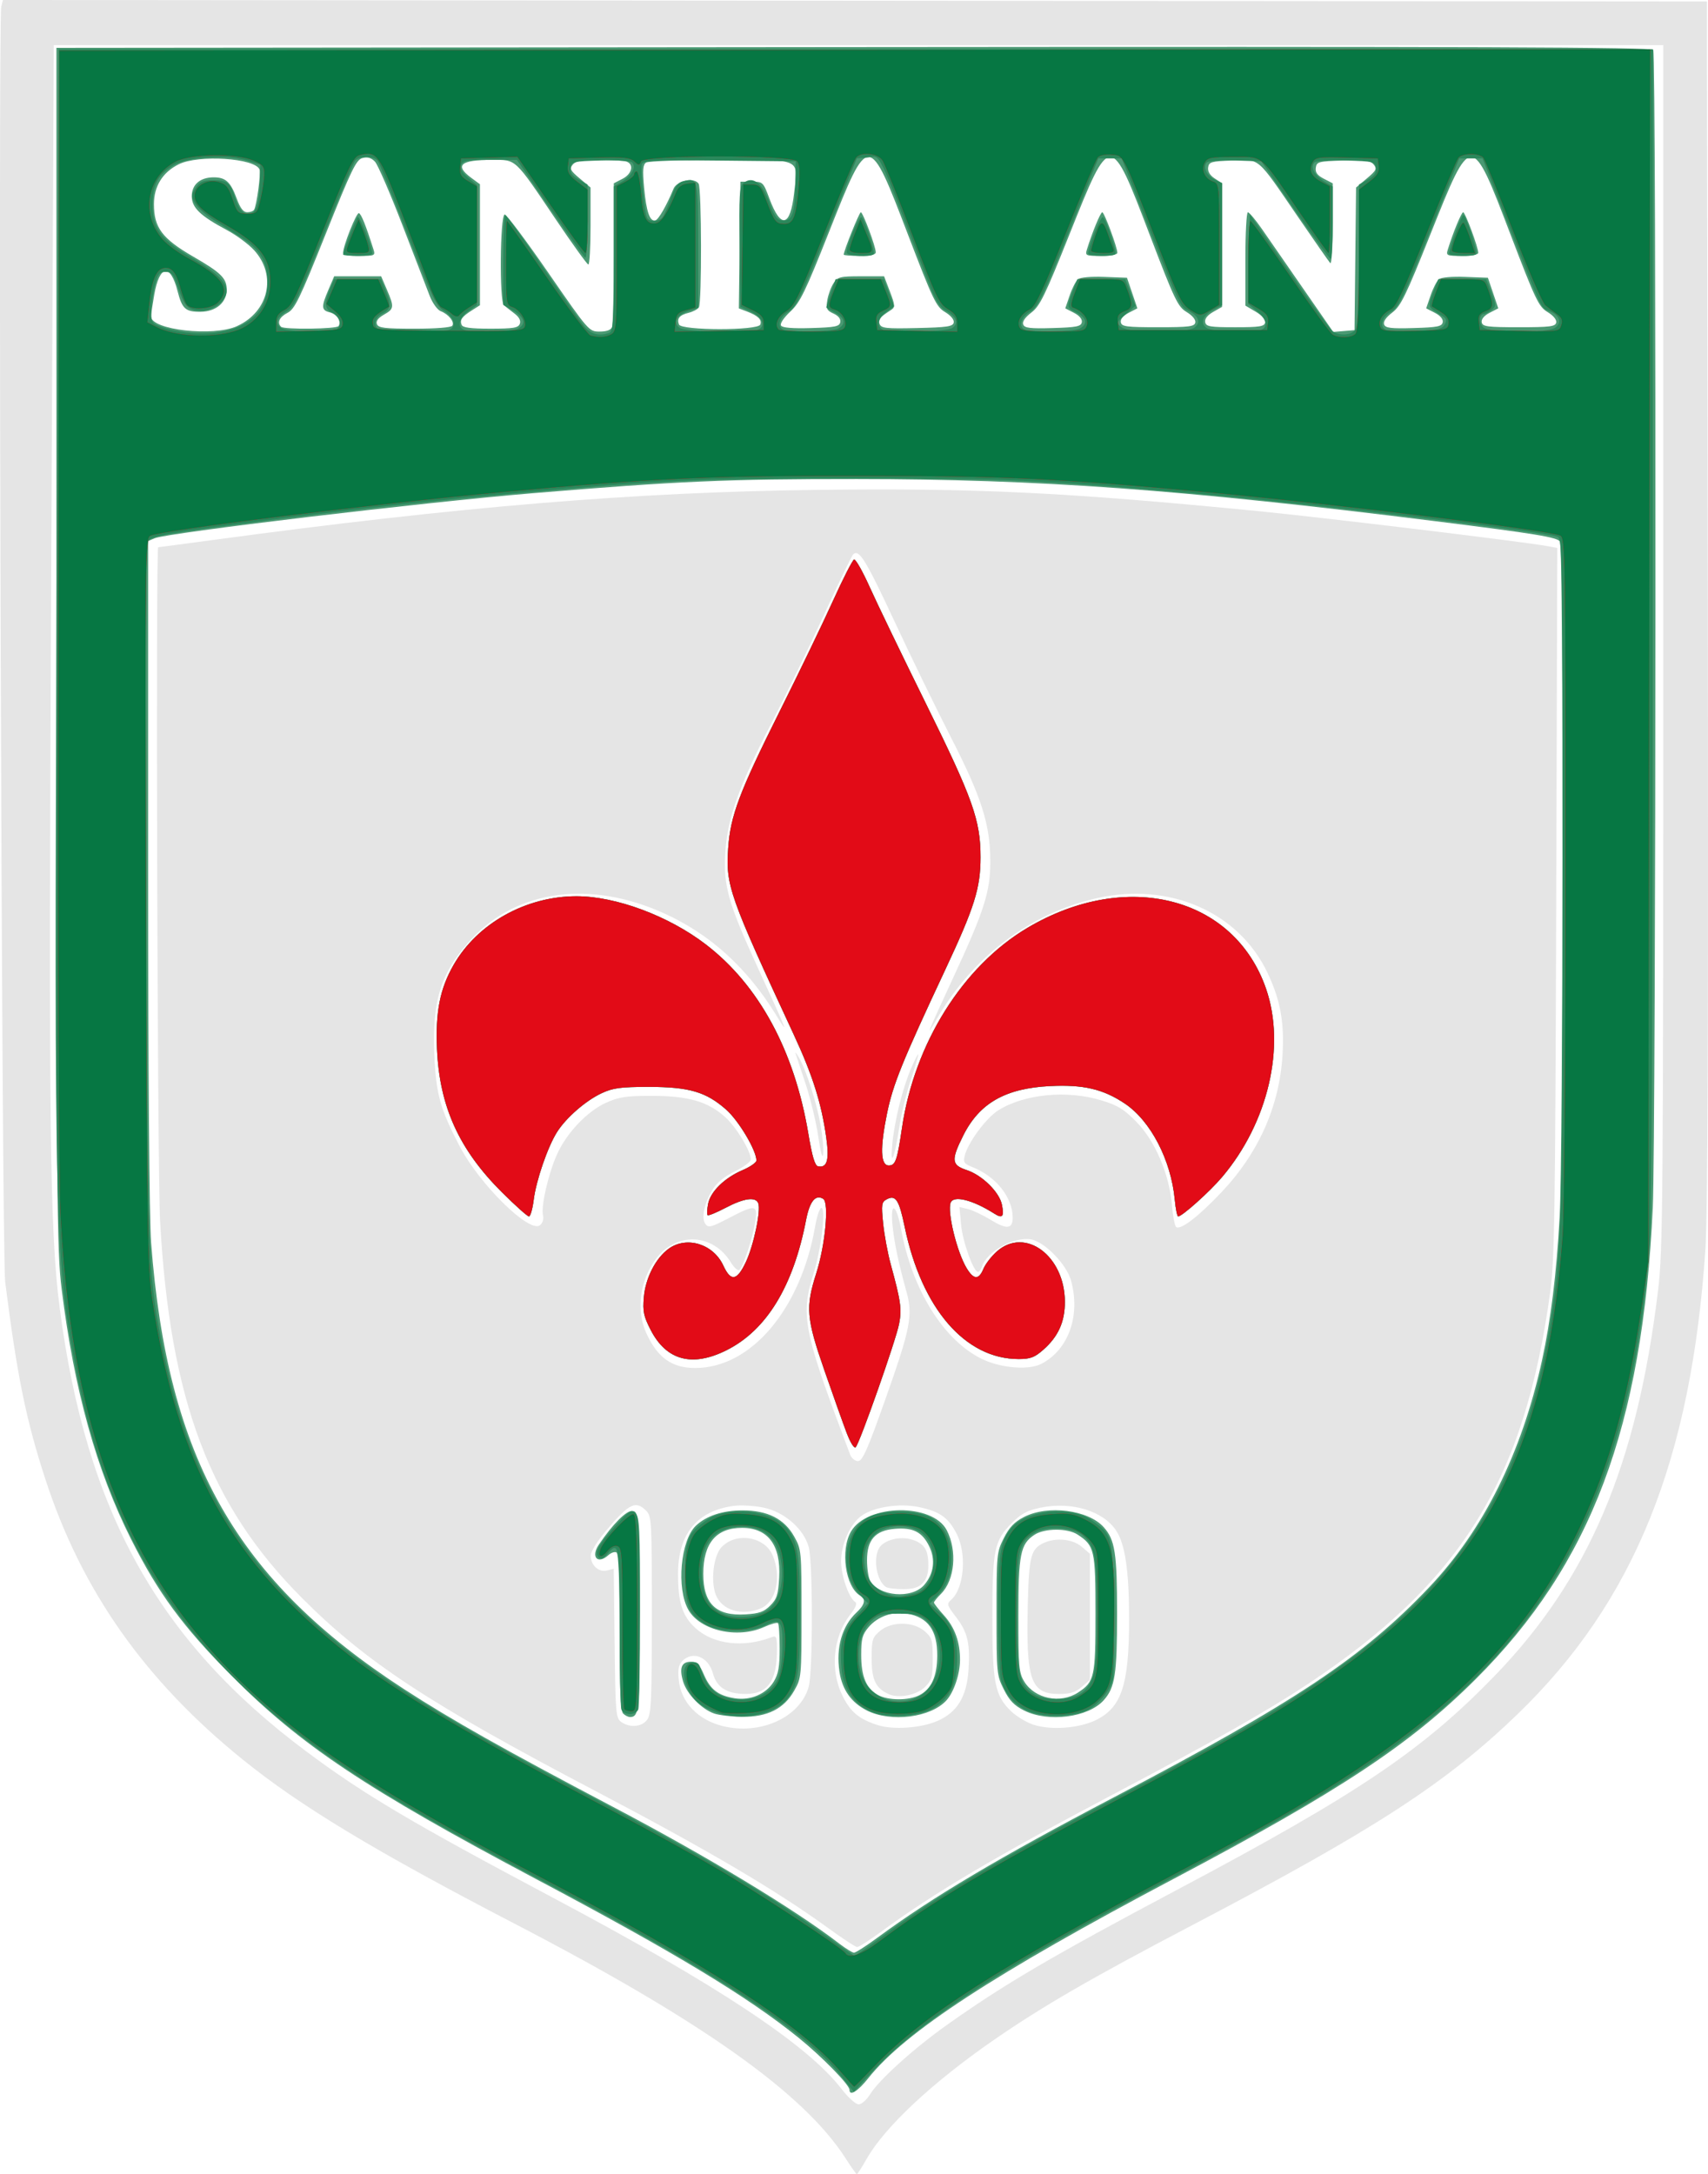 <svg width="155.268mm" height="197.645mm" viewBox="0 0 155.268 197.645" version="1.1" id="svg5" inkscape:version="1.1.1 (1:1.1+202109281949+c3084ef5ed)" sodipodi:docname="santaAna.svg" xmlns:inkscape="http://www.inkscape.org/namespaces/inkscape" xmlns:sodipodi="http://sodipodi.sourceforge.net/DTD/sodipodi-0.dtd" xmlns:xlink="http://www.w3.org/1999/xlink" xmlns="http://www.w3.org/2000/svg" xmlns:svg="http://www.w3.org/2000/svg">
   <sodipodi:namedview id="namedview7" pagecolor="#505050" bordercolor="#eeeeee" borderopacity="1" inkscape:pageshadow="0" inkscape:pageopacity="0" inkscape:pagecheckerboard="true" inkscape:document-units="mm" showgrid="false" fit-margin-top="0" fit-margin-left="0" fit-margin-right="0" fit-margin-bottom="0" inkscape:zoom="0.79987723" inkscape:cx="188.15387" inkscape:cy="318.17383" inkscape:window-width="1920" inkscape:window-height="1016" inkscape:window-x="0" inkscape:window-y="27" inkscape:window-maximized="1" inkscape:current-layer="g388" />
   <defs id="defs2" />
   <g id="g388" transform="translate(-34.689,-34.944)">
      <path style="display:inline;fill:#e5e5e5;stroke-width:0.265" d="m 113.47,231.2 c 1.647,-2.904 5.986,-6.961 11.575,-10.823 4.433,-3.063 8.888,-5.64 18.064,-10.448 16.513,-8.652 23.001,-12.86 29.515,-19.141 10.621,-10.242 15.819,-23.111 17.101,-42.336 0.201,-3.014 0.267,-21.237 0.212,-58.87 l -0.079,-54.504 -77.452,-0.067 -77.452,-0.067 -0.149,0.596 c -0.305,1.222 0.04,113.472 0.356,115.954 1.094,8.591 1.89,12.497 3.652,17.914 3.292,10.124 9.053,18.304 17.959,25.501 5.223,4.22 12.048,8.339 24.739,14.928 16.993,8.823 26.273,15.406 30.058,21.323 0.503,0.786 0.959,1.429 1.013,1.429 0.054,0 0.453,-0.625 0.887,-1.389 z m -2.308,-6.395 c -3.082,-3.994 -11.265,-9.413 -26.188,-17.34 -12.898,-6.851 -17.203,-9.403 -22.393,-13.272 -13.483,-10.05 -20.044,-21.826 -22.461,-40.318 -0.91,-6.966 -1.022,-16.538 -0.779,-66.543 l 0.235,-48.286 h 73.157 73.157 v 54.636 c 0,51.096 -0.031,54.894 -0.479,58.605 -1.912,15.842 -6.304,26.178 -14.886,35.036 -6.51,6.719 -12.419,10.702 -28.688,19.336 -11.551,6.13 -15.952,8.715 -21.167,12.43 -2.951,2.103 -6.087,4.942 -6.886,6.235 -0.311,0.503 -0.779,0.915 -1.041,0.915 -0.263,0 -0.97,-0.641 -1.582,-1.434 z m 3.561,-14.212 c 4.832,-3.555 10.522,-6.923 21.293,-12.605 9.083,-4.791 13.864,-7.503 17.595,-9.978 13.936,-9.247 19.69,-18.568 22.009,-35.653 0.385,-2.839 0.452,-7.255 0.538,-35.424 l 0.098,-32.181 -0.872,-0.16 c -2.219,-0.407 -20.361,-2.601 -26.404,-3.192 -17.47,-1.71 -25.633,-2.102 -40.039,-1.924 -16.624,0.205 -32.325,1.508 -54.911,4.557 -2.673,0.361 -4.905,0.656 -4.961,0.656 -0.23,0 -0.071,56.864 0.172,61.251 0.902,16.298 4.508,25.865 12.927,34.296 5.785,5.793 11.52,9.567 26.486,17.429 10.339,5.431 16.566,9.096 21.299,12.533 1.31,0.951 2.503,1.735 2.651,1.742 0.149,0.007 1.101,-0.598 2.117,-1.346 z m -14.293,-18.733 c -2.297,-0.559 -3.841,-2.171 -4.038,-4.214 -0.091,-0.95 -0.011,-1.374 0.323,-1.709 0.96,-0.96 2.379,-0.378 2.789,1.145 0.34,1.261 1.285,1.849 2.97,1.849 2.026,0 2.845,-1.168 2.849,-4.063 10e-4,-1.116 -0.059,-1.262 -0.462,-1.106 -2.56,0.991 -5.295,0.675 -6.927,-0.798 -1.206,-1.09 -1.606,-2.322 -1.606,-4.947 0,-3.619 1.724,-5.731 5.043,-6.179 0.664,-0.09 1.893,-0.021 2.731,0.154 1.885,0.391 3.65,1.931 4.103,3.578 0.382,1.39 0.382,11.31 0,12.7 -0.759,2.764 -4.352,4.423 -7.776,3.589 z m 3.412,-10.704 c 1.403,-0.586 1.917,-2.842 1.095,-4.809 -0.725,-1.736 -3.341,-2.158 -4.662,-0.753 -0.739,0.786 -1.005,3.141 -0.495,4.373 0.568,1.371 2.365,1.897 4.061,1.189 z m 10.605,10.599 c -1.681,-0.552 -2.433,-1.179 -3.157,-2.632 -1.164,-2.335 -0.883,-5.377 0.681,-7.385 0.498,-0.639 0.66,-1.039 0.469,-1.157 -0.575,-0.355 -1.284,-2.388 -1.29,-3.697 -0.007,-1.54 0.822,-3.4 1.846,-4.143 1.116,-0.809 3.461,-1.167 5.226,-0.798 1.893,0.396 2.679,0.954 3.44,2.442 0.925,1.811 0.673,4.919 -0.484,5.967 -0.445,0.403 -0.424,0.484 0.427,1.598 1.059,1.388 1.295,2.42 1.119,4.889 -0.169,2.355 -1.029,3.756 -2.784,4.532 -1.513,0.669 -4.077,0.848 -5.493,0.383 z m 4.345,-3.47 c 0.61,-0.61 0.687,-0.897 0.687,-2.556 0,-1.72 -0.059,-1.92 -0.742,-2.508 -1.042,-0.897 -3.028,-0.897 -4.07,-0.001 -0.679,0.584 -0.741,0.79 -0.742,2.485 -0.002,1.946 0.381,2.732 1.586,3.256 0.919,0.4 2.54,0.066 3.282,-0.676 z m -0.239,-9.406 c 0.356,-0.356 0.529,-0.882 0.529,-1.605 0,-1.439 -0.343,-1.997 -1.453,-2.363 -1.116,-0.368 -2.636,0.029 -3.047,0.797 -0.538,1.005 -0.184,2.95 0.637,3.498 0.16,0.107 0.857,0.196 1.548,0.198 0.908,0.003 1.404,-0.143 1.786,-0.525 z m 10.085,12.848 c -0.638,-0.208 -1.556,-0.761 -2.04,-1.23 -1.47,-1.425 -1.695,-2.557 -1.695,-8.525 0,-6.126 0.175,-6.981 1.748,-8.557 0.877,-0.879 1.405,-1.163 2.635,-1.418 2.807,-0.583 5.682,0.291 6.871,2.087 0.81,1.224 1.17,3.668 1.174,7.971 0.006,6.036 -0.677,8.118 -3.035,9.26 -1.535,0.743 -4.075,0.928 -5.658,0.413 z m 4.386,-3.432 0.742,-0.639 v -5.734 -5.734 l -0.742,-0.639 c -0.812,-0.699 -2.328,-0.856 -3.427,-0.355 -1.192,0.543 -1.363,1.182 -1.473,5.486 -0.179,7.001 0.252,8.253 2.837,8.253 1.015,0 1.493,-0.148 2.063,-0.639 z m -41.871,3.174 c -0.481,-0.352 -0.519,-0.799 -0.592,-7.146 l -0.079,-6.77 -0.611,0.153 c -0.754,0.189 -1.48,-0.47 -1.48,-1.344 0,-0.377 0.587,-1.319 1.471,-2.362 2.021,-2.383 2.618,-2.674 3.556,-1.736 0.508,0.508 0.529,0.882 0.529,9.466 0,7.66 -0.059,9.021 -0.412,9.525 -0.477,0.681 -1.604,0.781 -2.382,0.213 z m 20.817,-24.297 c -0.121,-0.327 -0.488,-1.31 -0.816,-2.183 -3.374,-8.998 -3.667,-10.638 -2.534,-14.187 0.718,-2.249 1.181,-6.054 0.736,-6.054 -0.151,0 -0.405,0.755 -0.566,1.677 -1.313,7.542 -5.827,12.875 -10.898,12.875 -2.125,0 -3.438,-0.936 -4.453,-3.175 -0.95,-2.094 -0.579,-4.827 0.923,-6.795 1.849,-2.424 5.141,-2.256 6.748,0.346 0.332,0.538 0.675,0.833 0.809,0.699 0.366,-0.366 1.221,-2.985 1.426,-4.37 0.233,-1.572 0.027,-1.599 -2.429,-0.319 -1.599,0.833 -1.834,0.891 -2.106,0.52 -0.389,-0.532 -0.096,-1.903 0.674,-3.149 0.37,-0.599 1.087,-1.18 2.016,-1.635 0.793,-0.388 1.442,-0.874 1.442,-1.08 0,-0.76 -1.313,-2.932 -2.325,-3.846 -1.565,-1.414 -3.361,-1.935 -6.671,-1.934 -2.349,7.9e-4 -2.991,0.097 -4.158,0.624 -1.737,0.784 -3.611,2.765 -4.486,4.741 -0.782,1.767 -1.45,4.702 -1.251,5.497 0.081,0.322 -0.031,0.695 -0.269,0.892 -0.943,0.783 -5.496,-3.693 -7.32,-7.195 -1.765,-3.39 -2.134,-4.726 -2.289,-8.275 -0.218,-5.004 0.613,-7.573 3.426,-10.587 4.149,-4.446 10.784,-5.314 17.466,-2.285 4.165,1.889 7.504,4.913 10.143,9.188 1.208,1.957 1.185,1.895 -1.593,-4.169 -2.747,-5.999 -3.167,-7.475 -2.99,-10.524 0.179,-3.085 1.21,-5.998 4.12,-11.642 1.313,-2.547 3.481,-7.011 4.817,-9.922 1.337,-2.91 2.54,-5.408 2.674,-5.55 0.524,-0.556 1.142,0.44 3.769,6.079 1.492,3.201 3.791,7.928 5.11,10.503 2.809,5.486 3.597,7.969 3.596,11.325 -10e-4,2.764 -0.537,4.442 -3.383,10.583 -2.339,5.049 -2.588,5.671 -1.52,3.805 3.268,-5.711 8.484,-9.668 14.57,-11.052 6.606,-1.502 12.908,1.247 15.532,6.776 1.174,2.475 1.545,4.507 1.366,7.482 -0.28,4.641 -2.176,8.904 -5.538,12.456 -2.098,2.216 -3.694,3.447 -4.124,3.181 -0.127,-0.078 -0.299,-0.962 -0.383,-1.963 -0.236,-2.814 -1.521,-5.847 -3.209,-7.577 -1.137,-1.165 -1.703,-1.516 -3.179,-1.971 -3.133,-0.968 -7.045,-0.594 -9.412,0.9 -1.103,0.696 -2.761,2.942 -3.047,4.128 -0.144,0.597 -0.05,0.734 0.712,1.034 2.119,0.836 3.636,2.736 3.651,4.57 0.008,1.061 -0.533,1.119 -2.006,0.216 -0.713,-0.437 -1.641,-0.877 -2.064,-0.978 l -0.768,-0.184 0.143,1.574 c 0.141,1.558 1.127,4.324 1.54,4.324 0.118,0 0.283,-0.217 0.367,-0.483 0.431,-1.357 2.844,-2.71 4.421,-2.478 1.229,0.18 3.267,2.263 3.675,3.755 0.872,3.192 -0.235,6.288 -2.706,7.566 -1.141,0.59 -3.66,0.388 -5.364,-0.431 -3.491,-1.678 -6.356,-6.255 -7.377,-11.783 -0.425,-2.302 -0.993,-2.633 -0.792,-0.462 0.144,1.562 0.557,3.54 1.289,6.168 0.583,2.094 0.339,3.32 -1.93,9.723 -1.638,4.623 -2.081,5.622 -2.49,5.622 -0.275,0 -0.597,-0.267 -0.718,-0.595 z m -2.683,-29.949 c -0.363,-2.05 -1.294,-4.958 -1.961,-6.127 -0.241,-0.422 -0.381,-0.589 -0.311,-0.371 0.07,0.218 0.485,1.476 0.922,2.795 0.437,1.319 0.95,3.462 1.14,4.763 0.215,1.472 0.382,2.065 0.441,1.571 0.052,-0.437 -0.051,-1.62 -0.23,-2.631 z m 7.142,0.25 c 0.173,-1.164 0.65,-3.129 1.061,-4.366 0.411,-1.237 0.715,-2.282 0.676,-2.323 -0.039,-0.041 -0.332,0.534 -0.651,1.277 -0.773,1.798 -1.508,4.751 -1.709,6.867 -0.219,2.311 0.214,1.298 0.623,-1.455 z" id="path402" sodipodi:nodetypes="sssssscccssssssssssssscccscssssssssssscssssssssscssssssscsssssssssssssscsscsssssssscssccsccssssssssssssssssssccssssssscsssssssssssssssssssssssssssssssssssssssssssssssssssssssscsscsssssssssssssssssssssssssss" />
      <path style="display:none;fill:#a3c9b5;stroke-width:0.265" d="m 111.426,224.83 c -2.15,-3.452 -11.01,-9.558 -23.717,-16.347 -21.255,-11.354 -25.229,-13.935 -32.154,-20.877 -4.403,-4.414 -6.615,-7.381 -9.085,-12.187 -3.75,-7.295 -5.644,-14.48 -6.835,-25.929 -0.274,-2.629 -0.327,-14.27 -0.259,-56.753 0.047,-29.395 0.172,-53.535 0.278,-53.645 0.106,-0.109 32.929,-0.169 72.94,-0.132 l 72.747,0.067 v 54.372 c 0,50.821 -0.031,54.64 -0.48,58.473 -1.019,8.709 -2.925,15.985 -5.719,21.828 -2.831,5.92 -5.392,9.525 -10.07,14.174 -6.069,6.032 -13.005,10.586 -28.578,18.768 -14.883,7.818 -23.624,13.578 -26.742,17.619 -0.607,0.787 -1.258,1.43 -1.447,1.43 -0.189,0 -0.584,-0.387 -0.879,-0.86 z m 4.371,-15.142 c 1.723,-1.234 4.919,-3.302 7.102,-4.596 3.795,-2.25 6.184,-3.556 16.517,-9.034 12.954,-6.868 18.895,-10.901 24.257,-16.469 6.718,-6.975 10.13,-14.8 11.912,-27.322 0.401,-2.819 0.463,-6.789 0.554,-35.427 0.056,-17.739 7.9e-4,-32.353 -0.122,-32.476 -0.616,-0.616 -25.46,-3.513 -39.226,-4.573 -10.93,-0.842 -16.415,-1.011 -28.133,-0.866 -11.756,0.145 -17.749,0.485 -31.14,1.766 -9.646,0.923 -28.278,3.236 -28.835,3.581 -0.352,0.218 -0.343,54.997 0.01,61.383 0.898,16.226 4.611,26.124 12.955,34.539 5.347,5.392 11.766,9.613 25.929,17.049 10.44,5.481 19.049,10.59 23.252,13.8 0.641,0.49 1.316,0.89 1.5,0.89 0.184,0 1.744,-1.009 3.468,-2.243 z M 99.714,191.161 c -1.325,-0.426 -3.01,-2.033 -3.287,-3.136 -0.423,-1.685 0.267,-2.778 1.551,-2.456 0.53,0.133 0.76,0.425 0.98,1.242 0.366,1.358 1.495,2.1 3.202,2.101 1.515,0.001 2.491,-0.7 2.869,-2.062 0.3,-1.08 0.371,-3.574 0.109,-3.836 -0.091,-0.091 -0.478,-0.006 -0.86,0.189 -1.108,0.567 -2.728,0.733 -4.117,0.421 -2.767,-0.62 -3.842,-2.212 -3.842,-5.692 0,-2.512 0.548,-3.961 1.878,-4.967 2.457,-1.859 7.079,-1.434 8.631,0.794 0.981,1.408 1.121,2.394 1.121,7.877 0,5.483 -0.14,6.469 -1.121,7.877 -1.147,1.647 -4.617,2.45 -7.115,1.647 z m 3.889,-10.044 c 1.572,-0.657 2.154,-2.969 1.291,-5.126 -0.494,-1.234 -1.396,-1.771 -2.92,-1.737 -2.192,0.048 -3.19,1.478 -2.961,4.24 0.211,2.547 2.139,3.648 4.59,2.624 z m 10.471,10.047 c -2.26,-0.705 -3.462,-2.563 -3.472,-5.368 -0.006,-1.856 0.483,-3.282 1.486,-4.329 l 0.67,-0.699 -0.735,-1.111 c -1.616,-2.442 -1.002,-5.865 1.285,-7.157 1.526,-0.862 4.582,-0.916 6.152,-0.108 2.472,1.272 3.027,5.614 1.003,7.851 -0.403,0.445 -0.386,0.526 0.244,1.2 1.137,1.216 1.531,2.284 1.531,4.158 0,2.991 -1.196,4.87 -3.543,5.567 -1.6,0.475 -3.089,0.474 -4.621,-0.004 z m 3.817,-2.374 c 1.564,-0.653 2.219,-3.337 1.292,-5.291 -0.494,-1.041 -1.337,-1.466 -2.906,-1.466 -0.915,0 -1.359,0.165 -2.013,0.749 -1.64,1.465 -1.255,5.181 0.622,5.996 1.122,0.487 1.858,0.49 3.004,0.011 z m 0.523,-10.052 c 0.839,-0.839 0.901,-2.663 0.125,-3.65 -1.015,-1.29 -3.748,-1.079 -4.511,0.347 -0.478,0.893 -0.164,2.908 0.541,3.479 0.916,0.742 3.024,0.645 3.845,-0.176 z m 10.529,12.567 c -1.436,-0.342 -2.578,-1.184 -3.265,-2.406 -0.652,-1.161 -0.661,-1.262 -0.661,-7.263 0,-6 0.009,-6.102 0.659,-7.236 2.101,-3.669 8.624,-3.464 10.345,0.326 0.434,0.955 0.495,1.796 0.5,6.852 0.006,6.266 -0.127,7.012 -1.519,8.464 -1.174,1.226 -3.86,1.785 -6.058,1.262 z m 3.941,-3.165 0.864,-0.772 v -5.732 -5.732 l -0.897,-0.802 c -0.817,-0.73 -1.026,-0.791 -2.331,-0.683 -2.608,0.216 -2.974,1.12 -2.982,7.349 -0.005,4.581 0.224,5.813 1.228,6.603 1.089,0.856 3.023,0.748 4.118,-0.231 z m -41.983,2.565 c -0.346,-0.495 -0.412,-1.651 -0.412,-7.276 0,-3.678 -0.061,-6.688 -0.136,-6.688 -0.075,0 -0.363,0.142 -0.64,0.315 -0.624,0.39 -1.341,-0.099 -1.341,-0.913 0,-0.662 2.76,-4.081 3.479,-4.309 0.326,-0.104 0.722,0.009 1.037,0.294 0.485,0.439 0.51,0.908 0.51,9.398 0,7.771 -0.054,8.99 -0.416,9.352 -0.597,0.597 -1.602,0.514 -2.083,-0.172 z M 112.036,166.663 c -0.616,-0.997 -3.863,-10.692 -3.996,-11.932 -0.131,-1.223 -0.022,-1.944 0.581,-3.836 0.879,-2.759 1.11,-6.829 0.388,-6.829 -0.249,0 -0.482,0.395 -0.624,1.058 -0.637,2.965 -1.611,5.969 -2.462,7.588 -2.398,4.564 -7.656,7.305 -10.429,5.437 -2.677,-1.804 -3.318,-5.596 -1.428,-8.451 1.805,-2.727 5.053,-2.699 6.517,0.057 0.271,0.509 0.633,0.926 0.806,0.926 0.728,0 2.063,-3.632 2.063,-5.612 0,-0.774 -0.08,-0.87 -0.728,-0.866 -0.4,0.003 -1.372,0.36 -2.159,0.794 -0.787,0.434 -1.531,0.789 -1.654,0.789 -0.454,0 -0.201,-1.445 0.447,-2.55 0.521,-0.888 1.019,-1.304 2.246,-1.875 0.867,-0.404 1.578,-0.853 1.58,-0.998 0.001,-0.146 -0.336,-0.98 -0.75,-1.854 -1.29,-2.727 -3.466,-4.177 -6.922,-4.61 -6.139,-0.771 -10.12,2.073 -11.76,8.4 -0.225,0.869 -0.41,2.01 -0.41,2.535 0,0.696 -0.114,0.954 -0.421,0.954 -0.231,0 -1.522,-1.101 -2.867,-2.447 -2.127,-2.128 -2.626,-2.81 -3.819,-5.226 -2.722,-5.509 -2.905,-10.916 -0.521,-15.388 5.272,-9.892 20.462,-8.115 28.243,3.304 2.108,3.094 3.901,8.027 4.518,12.429 0.269,1.92 0.402,2.313 0.76,2.239 1.095,-0.226 -0.064,-6.09 -2.079,-10.521 -0.695,-1.528 -2.217,-4.862 -3.383,-7.408 -2.976,-6.5 -3.071,-6.808 -3.068,-9.922 0.004,-3.516 0.733,-5.606 4.66,-13.361 1.658,-3.274 3.768,-7.62 4.689,-9.657 1.755,-3.882 2.231,-4.649 2.62,-4.222 0.127,0.139 1.153,2.277 2.281,4.751 1.128,2.474 3.344,7.058 4.924,10.186 3.24,6.414 4.209,9.24 4.209,12.277 0,3.2 -0.532,4.677 -5.301,14.71 -2.332,4.906 -3.378,8.149 -3.616,11.206 -0.15,1.926 -0.126,2.071 0.329,1.983 0.4,-0.077 0.552,-0.522 0.827,-2.43 1.323,-9.161 6.05,-16.403 12.968,-19.868 5.397,-2.702 10.12,-2.91 14.645,-0.645 7.989,3.999 9.08,15.684 2.245,24.041 -1.346,1.645 -4.093,4.016 -4.499,3.882 -0.147,-0.049 -0.349,-0.853 -0.448,-1.787 -0.362,-3.424 -1.984,-6.692 -4.138,-8.336 -3.044,-2.324 -9.062,-2.372 -12.367,-0.098 -1.293,0.89 -2.724,2.989 -2.939,4.311 -0.147,0.907 -0.12,0.941 1.21,1.513 1.566,0.674 2.535,1.701 2.92,3.095 0.339,1.227 5.3e-4,1.676 -0.851,1.13 -1.928,-1.236 -3.399,-1.655 -3.761,-1.069 -0.463,0.75 1.265,6.355 1.96,6.355 0.15,0 0.443,-0.327 0.652,-0.728 0.209,-0.4 0.756,-1.085 1.215,-1.521 0.716,-0.68 1.038,-0.794 2.26,-0.794 1.301,0 1.518,0.091 2.486,1.036 2.461,2.403 2.485,6.383 0.052,8.815 -1.413,1.413 -3.608,1.473 -6.181,0.169 -3.282,-1.663 -5.755,-5.506 -6.937,-10.78 -0.354,-1.582 -0.705,-2.936 -0.778,-3.009 -0.376,-0.376 -0.95,0.257 -0.948,1.048 0.003,1.435 0.51,4.202 1.098,5.995 0.873,2.664 0.622,4.53 -1.339,9.955 -2.074,5.737 -2.163,5.953 -2.423,5.953 -0.119,0 -0.297,-0.13 -0.396,-0.289 z M 55.086,64.523 c 1.035,-0.222 1.662,-0.56 2.394,-1.292 0.93,-0.93 0.992,-1.092 0.992,-2.609 0,-1.471 -0.082,-1.709 -0.907,-2.622 -0.499,-0.552 -1.745,-1.464 -2.769,-2.025 C 52.607,54.774 51.927,54.118 51.701,52.988 51.567,52.319 51.666,52.026 52.214,51.479 52.759,50.934 53.15,50.8 54.195,50.8 c 1.45,0 1.722,0.211 2.254,1.748 0.525,1.517 1.051,1.324 1.339,-0.492 0.133,-0.837 0.172,-1.592 0.087,-1.677 -0.317,-0.317 -2.237,-0.625 -3.9,-0.625 -3.504,-0.001 -5.438,1.815 -4.913,4.612 0.25,1.334 1.27,2.388 3.623,3.745 2.15,1.24 3.143,2.198 3.143,3.031 0,1.906 -2.404,3.206 -4.225,2.284 -0.458,-0.232 -0.783,-0.761 -1.087,-1.77 -0.696,-2.309 -1.181,-2.043 -1.479,0.809 l -0.159,1.523 1.028,0.267 c 2.343,0.608 3.346,0.66 5.182,0.266 z m 34.81,-6.392 0.071,-6.56 0.921,-0.543 c 0.507,-0.299 0.855,-0.651 0.773,-0.782 -0.212,-0.342 -4.614,-0.306 -4.614,0.038 0,0.152 0.356,0.48 0.792,0.728 l 0.792,0.451 0.002,3.616 c 7.94e-4,1.989 0.06,3.775 0.131,3.969 0.071,0.194 0.005,0.531 -0.146,0.749 -0.239,0.345 -0.317,0.332 -0.593,-0.097 -0.174,-0.272 -1.734,-2.564 -3.466,-5.093 L 81.412,50.006 h -2.077 c -2.187,0 -2.522,0.225 -1.416,0.95 l 0.661,0.433 v 5.803 5.803 l -0.792,0.451 c -0.436,0.248 -0.753,0.57 -0.706,0.715 0.113,0.345 4.397,0.349 4.442,0.004 0.019,-0.143 -0.308,-0.451 -0.728,-0.683 l -0.762,-0.422 -0.072,-4.94 c -0.056,-3.864 0.001,-4.937 0.265,-4.926 0.185,0.008 1.884,2.293 3.776,5.079 4.194,6.177 4.537,6.599 5.261,6.496 0.551,-0.079 0.561,-0.186 0.631,-6.64 z m 67.634,6.274 c 0.088,-0.23 0.161,-3.199 0.161,-6.597 v -6.178 l 0.794,-0.565 c 0.437,-0.311 0.794,-0.676 0.794,-0.812 0,-0.136 -1.072,-0.247 -2.381,-0.247 -1.31,0 -2.381,0.107 -2.381,0.238 0,0.131 0.417,0.484 0.926,0.785 l 0.926,0.546 v 4.094 c 0,2.252 -0.106,4.16 -0.235,4.24 -0.129,0.08 -1.265,-1.372 -2.523,-3.226 -1.258,-1.854 -2.794,-4.085 -3.413,-4.958 l -1.125,-1.587 -2.172,-0.077 c -2.219,-0.079 -2.721,0.166 -1.577,0.769 0.327,0.172 0.683,0.445 0.79,0.605 0.107,0.16 0.196,2.827 0.198,5.926 l 0.004,5.635 -0.792,0.451 c -1.438,0.818 -1.02,1.142 1.366,1.057 2.324,-0.083 2.891,-0.445 1.559,-0.996 -1.032,-0.427 -1.119,-0.945 -1.021,-6.07 0.052,-2.739 0.177,-4.112 0.378,-4.179 0.165,-0.055 0.928,0.828 1.696,1.963 5.346,7.895 6.635,9.603 7.25,9.603 0.341,0 0.692,-0.188 0.781,-0.419 z m -92.583,-0.099 c 0.086,-0.139 -0.205,-0.44 -0.646,-0.668 -0.939,-0.486 -0.93,-0.435 -0.36,-1.98 0.683,-1.851 0.7,-1.861 3.262,-1.861 2.579,0 2.624,0.026 3.241,1.882 0.441,1.327 0.375,1.58 -0.537,2.06 -0.331,0.175 -0.533,0.431 -0.447,0.569 0.203,0.329 5.602,0.327 5.806,-0.002 0.086,-0.139 -0.185,-0.43 -0.601,-0.645 -0.663,-0.343 -1.051,-1.15 -3.093,-6.427 -1.284,-3.319 -2.498,-6.363 -2.697,-6.763 -0.379,-0.762 -1.217,-0.972 -1.589,-0.398 -0.118,0.181 -1.361,3.187 -2.763,6.681 -2.249,5.604 -2.646,6.409 -3.374,6.839 -0.454,0.268 -0.758,0.596 -0.676,0.728 0.198,0.321 4.277,0.309 4.476,-0.013 z m 0.532,-5.839 c -0.254,-0.411 1.459,-5.329 1.815,-5.211 0.412,0.137 1.868,4.558 1.671,5.071 -0.118,0.308 -0.554,0.41 -1.738,0.41 -0.869,0 -1.656,-0.122 -1.748,-0.271 z m 37.844,5.821 c 0.092,-0.149 -0.201,-0.4 -0.651,-0.557 -0.451,-0.157 -0.936,-0.503 -1.078,-0.77 -0.277,-0.518 -0.359,-10.306 -0.094,-11.294 0.187,-0.696 1.607,-1.07 2.417,-0.636 0.287,0.153 0.792,1.002 1.122,1.886 0.331,0.884 0.733,1.563 0.895,1.51 0.338,-0.113 0.655,-1.658 0.677,-3.3 l 0.015,-1.129 -6.548,0.071 -6.548,0.071 0.072,1.323 c 0.191,3.502 0.61,3.828 1.596,1.245 0.556,-1.455 0.712,-1.642 1.499,-1.79 0.484,-0.091 1.128,-0.031 1.435,0.133 0.541,0.289 0.557,0.47 0.557,6.238 v 5.94 l -0.926,0.387 c -0.509,0.213 -0.926,0.512 -0.926,0.665 0,0.372 6.257,0.379 6.487,0.007 z m 7.397,0.018 c 0.086,-0.139 -0.205,-0.44 -0.646,-0.668 -0.942,-0.487 -0.962,-0.642 -0.3,-2.386 l 0.502,-1.323 h 2.587 2.587 l 0.549,1.543 0.549,1.543 -0.734,0.589 c -0.404,0.324 -0.652,0.671 -0.551,0.772 0.274,0.274 5.596,0.221 5.768,-0.057 0.082,-0.132 -0.227,-0.459 -0.686,-0.728 -0.749,-0.438 -1.098,-1.164 -3.416,-7.102 -2.497,-6.397 -2.606,-6.615 -3.304,-6.615 -0.697,0 -0.815,0.233 -3.401,6.706 -2.294,5.743 -2.784,6.762 -3.411,7.09 -0.403,0.211 -0.662,0.497 -0.577,0.636 0.204,0.329 4.279,0.328 4.483,-0.001 z m 0.491,-5.987 c -0.215,-0.56 1.34,-5.005 1.75,-5.005 0.364,0 1.93,4.582 1.741,5.093 -0.193,0.524 -3.286,0.445 -3.491,-0.089 z m 21.47,5.987 c 0.086,-0.139 -0.205,-0.44 -0.646,-0.668 -0.954,-0.493 -0.975,-0.71 -0.238,-2.483 l 0.564,-1.358 h 2.492 2.492 l 0.408,0.977 c 0.225,0.537 0.471,1.365 0.548,1.839 0.123,0.761 0.058,0.882 -0.554,1.036 -0.382,0.096 -0.694,0.34 -0.694,0.542 0,0.292 0.598,0.368 2.895,0.368 1.592,0 2.962,-0.108 3.043,-0.24 0.082,-0.132 -0.23,-0.461 -0.693,-0.731 -0.758,-0.443 -1.093,-1.14 -3.41,-7.102 -2.503,-6.441 -2.588,-6.611 -3.306,-6.611 -0.717,0 -0.81,0.184 -3.403,6.705 -2.292,5.763 -2.769,6.759 -3.402,7.09 -0.405,0.212 -0.665,0.498 -0.58,0.637 0.204,0.329 4.279,0.328 4.483,-0.001 z m 0.483,-6.008 c -0.219,-0.571 1.338,-4.983 1.759,-4.983 0.363,0 1.929,4.582 1.74,5.093 -0.079,0.215 -0.684,0.331 -1.726,0.331 -1.252,0 -1.641,-0.097 -1.773,-0.44 z m 32.326,6.008 c 0.086,-0.139 -0.205,-0.44 -0.646,-0.668 -0.954,-0.493 -0.975,-0.71 -0.238,-2.483 l 0.564,-1.358 h 2.492 2.492 l 0.416,0.992 c 0.637,1.519 0.598,2.525 -0.113,2.839 -0.327,0.145 -0.595,0.414 -0.595,0.597 0,0.398 5.694,0.489 5.938,0.094 0.082,-0.132 -0.231,-0.462 -0.695,-0.732 -0.762,-0.445 -1.09,-1.129 -3.403,-7.102 -2.503,-6.461 -2.577,-6.61 -3.304,-6.61 -0.725,0 -0.809,0.164 -3.41,6.707 -2.294,5.77 -2.769,6.761 -3.402,7.09 -0.405,0.211 -0.665,0.496 -0.58,0.635 0.204,0.329 4.279,0.328 4.483,-0.001 z m 0.479,-5.862 c -0.364,-0.364 1.279,-5.129 1.768,-5.129 0.359,0 1.921,4.588 1.734,5.093 -0.155,0.42 -3.088,0.45 -3.503,0.036 z" id="path400" />
      <path style="display:none;fill:#6dab8c;stroke-width:0.265" d="m 109.802,222.803 c -4.529,-4.635 -11.451,-9.017 -28.046,-17.757 -13.784,-7.26 -19.942,-11.42 -26.2,-17.702 -4.187,-4.203 -6.411,-7.229 -8.957,-12.191 -3.268,-6.367 -5.064,-12.559 -6.237,-21.505 -0.908,-6.928 -0.98,-12.798 -0.79,-64.154 l 0.187,-50.337 h 72.732 72.732 l -0.09,54.967 c -0.096,59.139 -0.026,55.915 -1.398,63.963 -1.559,9.143 -5.145,17.884 -9.877,24.077 -4.843,6.339 -10.847,11.384 -20.162,16.94 -2.281,1.36 -7.941,4.49 -12.578,6.955 -4.637,2.465 -9.92,5.348 -11.739,6.407 -7.439,4.33 -13.584,8.847 -15.671,11.519 -0.618,0.791 -1.185,1.427 -1.259,1.414 -0.075,-0.014 -1.267,-1.182 -2.649,-2.597 z m 4.845,-12.034 c 4.958,-3.666 10.129,-6.725 21.676,-12.82 15.695,-8.285 21.757,-12.255 27.215,-17.822 6.918,-7.058 10.693,-15.716 12.318,-28.256 0.414,-3.192 0.473,-6.985 0.555,-35.656 0.075,-26.126 0.028,-32.107 -0.251,-32.208 -0.436,-0.158 -8.475,-1.234 -15.689,-2.102 -35.574,-4.277 -58.406,-4.371 -92.869,-0.385 -13.742,1.589 -18.757,2.329 -19.132,2.823 -0.558,0.734 -0.282,61.3 0.302,66.13 1.642,13.59 4.906,21.651 11.682,28.849 5.388,5.724 11.765,10.04 25.767,17.443 12.006,6.347 17.297,9.428 22.656,13.192 1.746,1.226 3.325,2.232 3.508,2.235 0.183,0.003 1.202,-0.637 2.263,-1.422 z M 99.652,190.922 c -1.95,-0.726 -3.197,-2.438 -3.032,-4.161 0.067,-0.705 0.216,-0.91 0.711,-0.98 0.757,-0.107 1.11,0.212 1.477,1.336 0.156,0.478 0.684,1.126 1.204,1.479 0.764,0.518 1.172,0.608 2.332,0.515 2.258,-0.181 3.208,-1.57 3.214,-4.697 0.003,-1.723 -0.224,-1.961 -1.331,-1.397 -1.316,0.671 -4.042,0.629 -5.406,-0.082 -1.651,-0.862 -2.241,-2.144 -2.239,-4.871 0.002,-3.597 1.003,-5.137 3.794,-5.84 2.559,-0.644 5.451,0.288 6.594,2.126 0.558,0.897 0.582,1.203 0.582,7.286 0,6.083 -0.025,6.389 -0.582,7.286 -0.848,1.364 -2.44,2.162 -4.548,2.281 -1.103,0.062 -2.126,-0.042 -2.77,-0.282 z m 4.594,-9.914 c 1.796,-1.306 1.599,-5.552 -0.303,-6.536 -0.401,-0.207 -1.314,-0.377 -2.029,-0.377 -2.295,0 -3.403,1.537 -3.167,4.391 0.13,1.562 0.639,2.334 1.927,2.923 0.978,0.447 2.666,0.257 3.572,-0.401 z m 9.834,9.908 c -2.224,-0.725 -3.204,-2.329 -3.214,-5.259 -0.006,-1.943 0.372,-2.984 1.538,-4.23 0.491,-0.524 0.616,-0.838 0.433,-1.087 -1.158,-1.577 -1.301,-1.932 -1.386,-3.44 -0.201,-3.587 2.516,-5.543 6.531,-4.702 2.359,0.494 3.462,1.917 3.461,4.464 -10e-4,1.493 -0.626,3.067 -1.421,3.577 -0.325,0.209 -0.28,0.294 1.025,1.941 0.758,0.956 0.794,1.117 0.794,3.556 0,2.391 -0.048,2.617 -0.741,3.527 -0.408,0.535 -1.121,1.168 -1.585,1.408 -1.132,0.585 -3.993,0.714 -5.434,0.244 z m 4.453,-2.242 c 1.316,-0.944 1.691,-4.107 0.672,-5.663 -1.172,-1.788 -4.706,-1.645 -5.708,0.231 -0.602,1.127 -0.503,3.887 0.171,4.797 1.033,1.392 3.382,1.699 4.865,0.635 z m 0.02,-9.796 c 0.633,-0.633 0.773,-0.997 0.773,-2.005 0,-1.008 -0.14,-1.371 -0.773,-2.005 -1.043,-1.043 -3.042,-1.107 -4.173,-0.135 -0.651,0.56 -0.742,0.823 -0.742,2.14 0,1.317 0.091,1.579 0.742,2.14 1.131,0.973 3.13,0.908 4.173,-0.135 z m 10.236,12.152 c -1.321,-0.398 -2.521,-1.32 -3.018,-2.32 -0.708,-1.424 -0.88,-11.749 -0.224,-13.466 0.995,-2.604 3.978,-3.845 7.142,-2.969 1.478,0.409 2.427,1.152 3.115,2.438 0.558,1.044 0.589,1.41 0.589,6.923 0,5.445 -0.037,5.889 -0.567,6.879 -0.312,0.582 -0.794,1.264 -1.071,1.514 -1.175,1.063 -4.118,1.556 -5.964,1 z m 3.744,-2.238 c 1.396,-0.722 1.61,-1.674 1.61,-7.155 0,-4.076 -0.078,-5.111 -0.442,-5.88 -0.893,-1.881 -3.995,-2.238 -5.436,-0.625 l -0.736,0.824 v 5.649 c 0,5.37 0.028,5.684 0.566,6.368 0.311,0.396 0.817,0.821 1.124,0.945 0.882,0.356 2.501,0.295 3.314,-0.126 z m -41.464,1.92 c -0.231,-0.231 -0.318,-2.246 -0.318,-7.408 0,-3.9 -0.08,-7.091 -0.178,-7.091 -0.098,0 -0.391,0.193 -0.652,0.429 -0.595,0.538 -1.287,0.297 -1.287,-0.448 0,-0.623 2.409,-3.679 3.195,-4.053 0.327,-0.156 0.633,-0.122 0.899,0.099 0.347,0.288 0.403,1.586 0.403,9.245 0,9.368 -0.022,9.546 -1.191,9.546 -0.306,0 -0.699,-0.143 -0.873,-0.318 z m 20.584,-25.521 c -0.323,-0.85 -1.227,-3.392 -2.011,-5.647 -1.655,-4.765 -1.738,-5.755 -0.746,-8.863 0.814,-2.548 1.174,-6.418 0.63,-6.755 -0.701,-0.433 -1.233,0.221 -1.56,1.915 -1.163,6.043 -3.598,10.028 -7.239,11.848 -3.116,1.557 -5.459,0.928 -6.888,-1.85 -0.64,-1.244 -0.73,-1.676 -0.62,-2.976 0.147,-1.747 1.085,-3.57 2.271,-4.414 1.64,-1.168 4.048,-0.419 4.952,1.539 0.685,1.485 1.237,1.4 2.048,-0.314 0.707,-1.494 1.382,-4.689 1.13,-5.346 -0.236,-0.614 -1.296,-0.469 -2.958,0.405 -0.836,0.44 -1.577,0.743 -1.646,0.674 -0.069,-0.069 -0.051,-0.526 0.041,-1.015 0.209,-1.115 1.496,-2.378 3.138,-3.078 0.691,-0.295 1.257,-0.689 1.257,-0.876 -5.3e-4,-0.919 -1.611,-3.624 -2.761,-4.636 -1.823,-1.604 -3.361,-2.054 -7.028,-2.054 -2.55,0 -3.241,0.092 -4.266,0.566 -1.447,0.669 -3.248,2.235 -4.073,3.542 -0.847,1.342 -1.897,4.393 -2.117,6.154 -0.104,0.832 -0.299,1.512 -0.434,1.512 -0.135,0 -1.234,-0.982 -2.442,-2.183 -3.906,-3.881 -5.688,-7.806 -5.917,-13.036 -0.148,-3.369 0.269,-5.479 1.51,-7.646 2.159,-3.772 6.578,-6.24 11.172,-6.24 3.575,0 8.365,1.782 11.742,4.369 4.835,3.703 8.068,9.661 9.331,17.195 0.353,2.108 0.598,2.932 0.887,2.988 0.828,0.161 1.034,-0.565 0.745,-2.623 -0.438,-3.124 -1.238,-5.657 -2.952,-9.349 -5.881,-12.671 -6.195,-13.562 -5.964,-16.945 0.201,-2.946 1.005,-5.084 4.677,-12.435 1.745,-3.493 3.924,-8.009 4.842,-10.036 0.918,-2.027 1.785,-3.725 1.927,-3.772 0.142,-0.047 0.779,1.076 1.415,2.495 0.637,1.42 2.92,6.153 5.074,10.519 4.318,8.751 5.005,10.681 5.005,14.056 0,2.803 -0.546,4.539 -3.223,10.252 -3.89,8.301 -4.738,10.396 -5.278,13.038 -0.644,3.152 -0.591,4.722 0.161,4.722 0.609,0 0.764,-0.442 1.204,-3.44 1.123,-7.643 5.532,-14.674 11.382,-18.149 9.02,-5.359 18.824,-2.859 21.714,5.536 1.804,5.242 0.187,12.16 -3.999,17.104 -1.128,1.333 -3.634,3.579 -3.993,3.579 -0.092,0 -0.231,-0.685 -0.31,-1.521 -0.339,-3.599 -2.186,-7.156 -4.534,-8.734 -1.956,-1.314 -3.764,-1.74 -6.771,-1.595 -4.079,0.196 -6.448,1.54 -7.924,4.494 -1.12,2.241 -1.076,2.685 0.312,3.143 1.411,0.466 2.975,2.005 3.205,3.155 0.217,1.086 0.05,1.276 -0.7,0.799 -1.959,-1.246 -3.699,-1.68 -3.964,-0.99 -0.321,0.837 0.568,4.483 1.45,5.945 0.646,1.071 1.109,1.091 1.534,0.065 0.181,-0.437 0.735,-1.152 1.232,-1.587 2.564,-2.251 6.154,0.411 6.17,4.576 0.007,1.826 -0.601,3.176 -1.972,4.38 -0.787,0.691 -1.172,0.835 -2.231,0.835 -4.857,0 -8.823,-4.6 -10.36,-12.016 -0.513,-2.474 -0.819,-2.939 -1.647,-2.496 -0.45,0.241 -0.483,0.464 -0.314,2.164 0.103,1.043 0.416,2.729 0.695,3.748 0.914,3.339 1.014,4.053 0.758,5.401 -0.277,1.459 -3.58,10.848 -3.945,11.213 -0.139,0.139 -0.478,-0.401 -0.823,-1.309 z M 56.59,64.213 c 1.597,-0.8 2.21,-1.97 2.08,-3.968 -0.087,-1.335 -0.22,-1.655 -1.025,-2.46 -0.509,-0.509 -1.867,-1.485 -3.018,-2.169 -1.151,-0.684 -2.263,-1.55 -2.471,-1.924 -0.875,-1.571 0.604,-3.074 2.62,-2.662 0.814,0.166 0.976,0.346 1.415,1.566 0.344,0.955 0.64,1.378 0.964,1.378 0.568,0 0.687,-0.283 0.927,-2.203 0.183,-1.466 0.173,-1.497 -0.571,-1.783 -1.18,-0.454 -4.335,-0.607 -5.574,-0.271 -1.52,0.413 -2.656,1.434 -2.995,2.693 -0.636,2.36 0.498,4.169 3.72,5.935 3.002,1.646 3.61,2.898 2.128,4.381 C 54.2,63.316 53.771,63.5 52.988,63.5 c -1.369,0 -1.807,-0.387 -2.373,-2.099 -0.781,-2.361 -1.476,-1.992 -1.811,0.962 -0.212,1.878 -0.073,2.025 2.309,2.44 1.933,0.337 4.093,0.104 5.477,-0.589 z m 33.215,0.714 c 0.366,-0.14 0.419,-0.983 0.419,-6.721 v -6.56 l 0.947,-0.559 c 1.488,-0.878 1.059,-1.203 -1.7,-1.289 -2.066,-0.065 -2.456,-0.01 -2.599,0.363 -0.106,0.276 0.006,0.537 0.299,0.701 1.371,0.767 1.466,1.069 1.462,4.634 -0.002,1.855 -0.097,3.52 -0.211,3.699 -0.135,0.213 -1.358,-1.347 -3.525,-4.498 l -3.318,-4.824 -2.292,-0.076 c -2.13,-0.071 -2.292,-0.04 -2.292,0.445 0,0.294 0.237,0.597 0.544,0.694 0.299,0.095 0.657,0.468 0.794,0.829 0.274,0.722 0.348,10.11 0.085,10.796 -0.09,0.236 -0.507,0.606 -0.926,0.822 -0.837,0.433 -0.996,1.027 -0.343,1.278 0.821,0.315 3.969,0.168 4.485,-0.21 0.482,-0.353 0.459,-0.399 -0.479,-0.952 l -0.986,-0.581 v -4.626 c 0,-2.776 0.1,-4.591 0.249,-4.538 0.137,0.049 1.923,2.522 3.97,5.497 2.047,2.975 3.869,5.503 4.051,5.618 0.399,0.253 0.809,0.27 1.366,0.057 z m 67.887,-6.542 c 0.143,-7.092 0.064,-6.709 1.562,-7.57 0.214,-0.123 0.3,-0.4 0.203,-0.653 -0.143,-0.374 -0.533,-0.428 -2.599,-0.363 -2.76,0.086 -3.188,0.412 -1.7,1.289 l 0.947,0.559 v 3.943 c 0,2.168 -0.052,3.943 -0.116,3.943 -0.064,0 -1.575,-2.113 -3.359,-4.696 -1.783,-2.583 -3.368,-4.784 -3.522,-4.891 -0.464,-0.323 -4.328,-0.236 -4.537,0.102 -0.109,0.177 0.163,0.593 0.648,0.992 l 0.836,0.688 -0.002,5.616 -0.002,5.616 -0.794,0.41 c -0.865,0.447 -1.037,1.041 -0.375,1.295 0.543,0.208 3.647,0.208 4.19,0 0.682,-0.262 0.481,-0.809 -0.514,-1.396 l -0.932,-0.55 0.073,-4.371 c 0.044,-2.659 0.176,-4.385 0.337,-4.407 0.146,-0.019 1.901,2.332 3.901,5.226 2,2.894 3.845,5.415 4.099,5.602 0.254,0.187 0.701,0.306 0.993,0.265 0.511,-0.073 0.536,-0.321 0.663,-6.646 z m -92.758,6.277 c 0.577,-0.221 0.526,-0.828 -0.087,-1.022 -0.974,-0.309 -1.099,-0.755 -0.588,-2.101 0.264,-0.695 0.647,-1.369 0.853,-1.499 0.484,-0.307 3.701,-0.307 4.186,0 0.205,0.13 0.593,0.813 0.862,1.517 l 0.489,1.281 -0.862,0.724 c -0.72,0.605 -0.797,0.768 -0.465,0.988 0.429,0.285 5.244,0.375 5.931,0.111 0.66,-0.253 0.49,-0.804 -0.356,-1.154 -0.426,-0.176 -0.83,-0.459 -0.898,-0.627 -0.068,-0.169 -1.158,-2.985 -2.421,-6.26 -1.264,-3.274 -2.474,-6.228 -2.69,-6.564 -0.279,-0.435 -0.594,-0.588 -1.091,-0.529 -0.651,0.077 -0.882,0.54 -3.386,6.802 -2.246,5.616 -2.802,6.78 -3.386,7.086 -0.738,0.387 -0.924,1.008 -0.368,1.232 0.478,0.193 3.784,0.204 4.278,0.015 z m 0.685,-6.52 c 0.004,-0.64 1.456,-4.22 1.709,-4.213 0.28,0.008 1.464,3.296 1.464,4.066 0,0.407 -0.233,0.478 -1.587,0.478 -1.095,0 -1.587,-0.103 -1.585,-0.331 z m 37.801,6.442 c 0.5,-0.317 0.169,-0.755 -0.912,-1.207 L 101.6,62.998 V 57.349 c 0,-6.033 0.053,-6.288 1.31,-6.28 1.015,0.006 1.286,0.284 1.95,1.997 0.666,1.72 1.373,2.181 1.65,1.077 0.091,-0.364 0.185,-1.473 0.208,-2.465 l 0.042,-1.804 -6.714,-0.071 -6.714,-0.071 0.119,2.259 c 0.173,3.302 0.872,3.639 1.918,0.925 0.603,-1.565 0.868,-1.853 1.701,-1.848 1.374,0.008 1.373,0.001 1.296,6.233 l -0.071,5.802 -0.86,0.378 c -0.878,0.386 -1.123,0.927 -0.529,1.166 0.575,0.232 6.135,0.178 6.516,-0.064 z m 7.201,-0.039 c 0.609,-0.326 0.443,-0.716 -0.447,-1.055 -0.792,-0.301 -0.802,-0.872 -0.04,-2.382 l 0.595,-1.181 1.712,-0.08 c 2.504,-0.117 2.801,0.013 3.29,1.449 0.563,1.653 0.537,1.898 -0.239,2.251 -0.75,0.342 -0.866,0.875 -0.243,1.114 0.544,0.209 4.969,0.209 5.513,0 0.65,-0.249 0.495,-0.845 -0.331,-1.272 -0.648,-0.335 -1.03,-1.117 -2.817,-5.761 -3.04,-7.903 -3.16,-8.152 -3.945,-8.152 -0.363,0 -0.757,0.148 -0.874,0.329 -0.118,0.181 -1.359,3.187 -2.758,6.681 -2.2,5.491 -2.655,6.423 -3.363,6.881 -0.863,0.558 -1.061,1.057 -0.508,1.28 0.624,0.252 3.937,0.175 4.457,-0.103 z m 0.683,-6.271 c -0.143,-0.242 1.411,-4.564 1.641,-4.564 0.262,2.07e-4 1.649,4.235 1.478,4.512 -0.182,0.295 -2.949,0.341 -3.12,0.052 z m 21.277,6.271 c 0.609,-0.326 0.443,-0.716 -0.447,-1.055 -0.792,-0.301 -0.802,-0.872 -0.04,-2.382 l 0.595,-1.181 1.712,-0.08 c 2.504,-0.117 2.801,0.013 3.29,1.449 0.563,1.653 0.537,1.898 -0.239,2.251 -0.75,0.342 -0.866,0.875 -0.243,1.114 0.863,0.331 5.287,0.171 5.808,-0.21 0.483,-0.353 0.462,-0.397 -0.44,-0.93 -0.893,-0.527 -1.088,-0.923 -3.415,-6.971 -1.357,-3.527 -2.58,-6.561 -2.716,-6.743 -0.137,-0.182 -0.518,-0.331 -0.846,-0.331 -0.328,0 -0.712,0.149 -0.852,0.331 -0.141,0.182 -1.359,3.129 -2.709,6.548 -2.033,5.153 -2.606,6.354 -3.349,7.011 -1.018,0.902 -1.086,1.102 -0.433,1.273 0.919,0.24 3.817,0.176 4.324,-0.095 z m 0.68,-6.271 c -0.163,-0.269 1.407,-4.564 1.669,-4.564 0.266,0 1.608,4.263 1.432,4.548 -0.167,0.27 -2.938,0.284 -3.101,0.016 z m 32.128,6.271 c 0.609,-0.326 0.443,-0.716 -0.447,-1.055 -0.792,-0.301 -0.802,-0.872 -0.04,-2.382 l 0.595,-1.181 1.712,-0.08 c 2.504,-0.117 2.801,0.013 3.29,1.449 0.563,1.653 0.537,1.898 -0.239,2.251 -0.75,0.342 -0.866,0.875 -0.243,1.114 0.863,0.331 5.287,0.171 5.808,-0.21 0.483,-0.353 0.463,-0.397 -0.431,-0.924 -0.87,-0.513 -1.089,-0.942 -3.013,-5.913 -3.078,-7.95 -3.168,-8.138 -3.926,-8.138 -0.354,0 -0.759,0.149 -0.899,0.331 -0.141,0.182 -1.359,3.129 -2.709,6.548 -2.033,5.153 -2.606,6.354 -3.349,7.011 -1.018,0.902 -1.086,1.102 -0.433,1.273 0.919,0.24 3.817,0.176 4.324,-0.095 z m 0.68,-6.271 c -0.163,-0.269 1.407,-4.564 1.669,-4.564 0.266,0 1.608,4.263 1.432,4.548 -0.167,0.27 -2.938,0.284 -3.101,0.016 z" id="path398" />
      <path style="display:inline;fill:#4b9973;stroke-width:0.265" d="m 111.919,224.924 c 0,-0.454 -2.509,-3.021 -4.619,-4.727 -4.626,-3.74 -11.248,-7.745 -23.824,-14.411 -15.52,-8.226 -21.492,-12.215 -27.785,-18.56 -4.373,-4.408 -6.613,-7.455 -9.073,-12.337 -3.156,-6.264 -5.189,-13.58 -6.323,-22.754 -0.442,-3.576 -0.475,-7.531 -0.475,-58.341 V 39.291 L 112.3,39.224 c 56.859,-0.052 72.523,0.003 72.68,0.257 0.292,0.473 0.253,98.856 -0.042,105.216 -0.927,19.992 -5.594,32.419 -16.114,42.901 -5.954,5.932 -12.351,10.162 -27.403,18.12 -16.307,8.621 -24.483,13.957 -27.798,18.141 -0.94,1.187 -1.704,1.665 -1.704,1.066 z m 2.519,-13.825 c 5.047,-3.72 11.102,-7.315 21.558,-12.798 16.434,-8.619 22.591,-12.721 28.614,-19.068 4.933,-5.198 8.417,-12.203 10.255,-20.616 0.801,-3.665 1.321,-7.888 1.606,-13.035 0.317,-5.721 0.352,-60.907 0.039,-61.401 -0.253,-0.399 -2.17,-0.712 -11.443,-1.871 -22.945,-2.867 -35.919,-3.811 -52.487,-3.819 -11.854,-0.006 -16.232,0.186 -29.501,1.291 -10.026,0.835 -33.146,3.591 -34.33,4.092 l -0.595,0.252 5.29e-4,30.102 c 2.65e-4,18.014 0.109,31.536 0.271,33.674 1.49,19.662 7.751,30.709 23.011,40.602 4.326,2.805 9.052,5.467 18.928,10.665 8.646,4.55 16.511,9.303 20.627,12.463 0.582,0.447 1.18,0.816 1.329,0.82 0.149,0.004 1.101,-0.605 2.117,-1.354 z M 91.334,190.712 c -0.231,-0.231 -0.318,-2.243 -0.318,-7.393 0,-4.711 -0.094,-7.133 -0.281,-7.249 -0.155,-0.096 -0.491,0.016 -0.748,0.249 -0.963,0.871 -1.612,0.159 -0.866,-0.949 1.262,-1.874 2.533,-3.149 3.062,-3.073 0.547,0.078 0.554,0.178 0.623,9.043 0.07,8.98 0.008,9.689 -0.843,9.689 -0.171,0 -0.454,-0.143 -0.629,-0.318 z m 8.281,-5.3e-4 c -1.152,-0.401 -2.483,-1.767 -2.821,-2.896 -0.374,-1.247 -0.154,-1.813 0.705,-1.813 0.551,0 0.774,0.221 1.182,1.174 0.582,1.358 1.297,1.906 2.799,2.146 1.425,0.227 2.862,-0.386 3.551,-1.518 0.419,-0.687 0.534,-1.336 0.535,-3.015 5.2e-4,-1.176 -0.068,-2.208 -0.153,-2.293 -0.085,-0.085 -0.65,0.071 -1.257,0.347 -2.412,1.095 -5.803,0.332 -6.883,-1.55 -1.113,-1.939 -0.721,-6.342 0.682,-7.66 0.966,-0.908 2.436,-1.389 4.24,-1.389 2.277,0 3.802,0.773 4.695,2.381 0.649,1.169 0.661,1.296 0.661,7.011 0,5.72 -0.011,5.841 -0.661,6.993 -0.931,1.649 -2.44,2.406 -4.738,2.379 -0.959,-0.011 -2.102,-0.145 -2.538,-0.297 z m 5.096,-9.817 c 0.6,-0.6 0.723,-0.983 0.81,-2.529 0.167,-2.95 -1.012,-4.533 -3.375,-4.533 -2.35,0 -3.523,1.391 -3.523,4.177 0,2.737 1.165,3.854 3.848,3.688 1.235,-0.076 1.671,-0.232 2.24,-0.802 z m 8.787,9.54 c -1.423,-0.719 -2.249,-1.884 -2.494,-3.521 -0.331,-2.207 0.229,-4.154 1.551,-5.389 0.761,-0.711 0.869,-1.208 0.331,-1.528 -1.354,-0.807 -1.826,-4.152 -0.825,-5.847 1.479,-2.504 7.417,-2.573 8.695,-0.102 0.969,1.873 0.729,4.528 -0.522,5.78 -0.354,0.354 -0.643,0.713 -0.643,0.797 0,0.085 0.409,0.607 0.908,1.16 0.994,1.1 1.475,2.448 1.46,4.086 -0.012,1.273 -0.55,2.875 -1.219,3.627 -1.399,1.574 -5.048,2.046 -7.243,0.937 z m 4.779,-1.394 c 1.084,-0.561 1.605,-1.72 1.614,-3.595 0.011,-2.301 -0.842,-3.487 -2.742,-3.816 -1.31,-0.226 -2.679,0.257 -3.503,1.235 -0.566,0.673 -0.67,1.062 -0.67,2.509 0,1.967 0.464,3.078 1.525,3.653 0.945,0.513 2.797,0.519 3.776,0.013 z m 0.427,-10.017 c 0.878,-1.021 1.044,-2.315 0.452,-3.525 -0.633,-1.292 -1.473,-1.718 -3.121,-1.58 -1.776,0.149 -2.529,0.999 -2.529,2.855 0,0.729 0.122,1.554 0.271,1.832 0.783,1.463 3.807,1.72 4.927,0.417 z m 9.079,11.41 c -0.904,-0.456 -1.336,-0.906 -1.842,-1.918 -0.643,-1.285 -0.661,-1.482 -0.661,-6.879 0,-5.4 0.019,-5.593 0.661,-6.869 0.495,-0.983 0.954,-1.465 1.828,-1.918 2.167,-1.125 5.853,-0.654 7.26,0.927 1.024,1.152 1.208,2.35 1.208,7.86 0,5.51 -0.184,6.708 -1.208,7.86 -1.4,1.574 -5.047,2.046 -7.245,0.937 z m 4.911,-1.633 c 1.487,-0.975 1.581,-1.399 1.581,-7.164 0,-5.791 -0.089,-6.186 -1.622,-7.191 -0.916,-0.6 -2.997,-0.591 -3.925,0.017 -1.279,0.838 -1.464,1.772 -1.463,7.364 7.9e-4,4.648 0.048,5.179 0.534,5.977 0.956,1.569 3.296,2.045 4.895,0.997 z m -21.042,-23.61 c -0.323,-0.85 -1.227,-3.392 -2.011,-5.647 -1.655,-4.765 -1.738,-5.755 -0.746,-8.863 0.814,-2.548 1.174,-6.418 0.63,-6.755 -0.701,-0.433 -1.233,0.221 -1.56,1.915 -1.163,6.043 -3.598,10.028 -7.239,11.848 -3.116,1.557 -5.459,0.928 -6.888,-1.85 -0.64,-1.244 -0.73,-1.676 -0.62,-2.976 0.147,-1.747 1.085,-3.57 2.271,-4.414 1.64,-1.168 4.048,-0.419 4.952,1.539 0.685,1.485 1.237,1.4 2.048,-0.314 0.707,-1.494 1.382,-4.689 1.13,-5.346 -0.236,-0.614 -1.296,-0.469 -2.958,0.405 -0.836,0.44 -1.577,0.743 -1.646,0.674 -0.069,-0.069 -0.051,-0.526 0.041,-1.015 0.209,-1.115 1.496,-2.378 3.138,-3.078 0.691,-0.295 1.257,-0.689 1.257,-0.876 -5.3e-4,-0.919 -1.611,-3.624 -2.761,-4.636 -1.823,-1.604 -3.361,-2.054 -7.028,-2.054 -2.55,0 -3.241,0.092 -4.266,0.566 -1.447,0.669 -3.248,2.235 -4.073,3.542 -0.847,1.342 -1.897,4.393 -2.117,6.154 -0.104,0.832 -0.299,1.512 -0.434,1.512 -0.135,0 -1.234,-0.982 -2.442,-2.183 -3.906,-3.881 -5.688,-7.806 -5.917,-13.036 -0.148,-3.369 0.269,-5.479 1.51,-7.646 2.159,-3.772 6.578,-6.24 11.172,-6.24 3.575,0 8.365,1.782 11.742,4.369 4.835,3.703 8.068,9.661 9.331,17.195 0.353,2.108 0.598,2.932 0.887,2.988 0.828,0.161 1.034,-0.565 0.745,-2.623 -0.438,-3.124 -1.238,-5.657 -2.952,-9.349 -5.881,-12.671 -6.195,-13.562 -5.964,-16.945 0.201,-2.946 1.005,-5.084 4.677,-12.435 1.745,-3.493 3.924,-8.009 4.842,-10.036 0.918,-2.027 1.785,-3.725 1.927,-3.772 0.142,-0.047 0.779,1.076 1.415,2.495 0.637,1.42 2.92,6.153 5.074,10.519 4.318,8.751 5.005,10.681 5.005,14.056 0,2.803 -0.546,4.539 -3.223,10.252 -3.89,8.301 -4.738,10.396 -5.278,13.038 -0.644,3.152 -0.591,4.722 0.161,4.722 0.609,0 0.764,-0.442 1.204,-3.44 1.123,-7.643 5.532,-14.674 11.382,-18.149 9.02,-5.359 18.824,-2.859 21.714,5.536 1.804,5.242 0.187,12.16 -3.999,17.104 -1.128,1.333 -3.634,3.579 -3.993,3.579 -0.092,0 -0.231,-0.685 -0.31,-1.521 -0.339,-3.599 -2.186,-7.156 -4.534,-8.734 -1.956,-1.314 -3.764,-1.74 -6.771,-1.595 -4.079,0.196 -6.448,1.54 -7.924,4.494 -1.12,2.241 -1.076,2.685 0.312,3.143 1.411,0.466 2.975,2.005 3.205,3.155 0.217,1.086 0.05,1.276 -0.7,0.799 -1.959,-1.246 -3.699,-1.68 -3.964,-0.99 -0.321,0.837 0.568,4.483 1.45,5.945 0.646,1.071 1.109,1.091 1.534,0.065 0.181,-0.437 0.735,-1.152 1.232,-1.587 2.564,-2.251 6.154,0.411 6.17,4.576 0.007,1.826 -0.601,3.176 -1.972,4.38 -0.787,0.691 -1.172,0.835 -2.231,0.835 -4.857,0 -8.823,-4.6 -10.36,-12.016 -0.513,-2.474 -0.819,-2.939 -1.647,-2.496 -0.45,0.241 -0.483,0.464 -0.314,2.164 0.103,1.043 0.416,2.729 0.695,3.748 0.914,3.339 1.014,4.053 0.758,5.401 -0.277,1.459 -3.58,10.848 -3.945,11.213 -0.139,0.139 -0.478,-0.401 -0.823,-1.309 z M 56.235,64.59 c 2.884,-1.31 3.633,-4.6 1.566,-6.887 -0.498,-0.552 -1.621,-1.384 -2.494,-1.849 -2.421,-1.29 -3.185,-2.029 -3.185,-3.078 0,-1.055 0.764,-1.711 1.993,-1.711 1.086,0 1.536,0.413 2.088,1.918 0.324,0.883 0.607,1.257 0.953,1.257 0.27,0 0.554,-0.1 0.629,-0.223 0.232,-0.375 0.634,-3.313 0.501,-3.66 -0.399,-1.039 -5.549,-1.374 -7.351,-0.478 -1.465,0.728 -2.252,1.995 -2.252,3.624 0,2.135 0.752,3.138 3.572,4.767 2.508,1.448 3.043,1.972 3.043,2.982 0,1.184 -0.958,2.013 -2.351,2.032 -1.392,0.019 -1.7,-0.253 -2.115,-1.872 -0.655,-2.557 -1.647,-2.4 -2.124,0.337 -0.159,0.915 -0.29,1.799 -0.29,1.964 0,1.221 5.661,1.858 7.816,0.879 z m 34.092,0.079 c 0.088,-0.23 0.161,-3.263 0.161,-6.74 v -6.322 l 0.794,-0.41 c 0.858,-0.444 1.063,-1.295 0.375,-1.559 -0.23,-0.088 -1.347,-0.161 -2.481,-0.161 -1.58,0 -2.146,0.1 -2.419,0.429 -0.31,0.374 -0.228,0.537 0.629,1.257 l 0.985,0.827 -1.3e-5,3.506 c -5e-6,1.928 -0.089,3.501 -0.198,3.496 -0.109,-0.005 -1.449,-1.864 -2.977,-4.13 -3.777,-5.603 -3.544,-5.385 -5.787,-5.385 -2.856,0 -3.425,0.492 -1.886,1.629 l 0.794,0.587 v 5.5 5.5 l -0.728,0.463 c -0.91,0.579 -1.112,0.861 -0.939,1.311 0.1,0.262 0.789,0.355 2.63,0.355 2.077,0 2.522,-0.073 2.662,-0.438 0.11,-0.286 -0.054,-0.607 -0.471,-0.926 -0.352,-0.268 -0.791,-0.615 -0.977,-0.769 -0.416,-0.347 -0.349,-8.147 0.07,-8.252 0.144,-0.036 1.927,2.346 3.962,5.292 3.675,5.322 3.706,5.358 4.671,5.358 0.641,0 1.025,-0.142 1.131,-0.419 z m 67.567,-6.196 0.07,-6.482 0.982,-0.827 c 0.864,-0.728 0.938,-0.88 0.618,-1.266 -0.3,-0.361 -0.79,-0.425 -2.771,-0.363 -2.249,0.071 -2.413,0.114 -2.49,0.656 -0.06,0.423 0.136,0.693 0.728,0.999 l 0.81,0.419 v 3.75 c 0,2.102 -0.1,3.64 -0.227,3.499 -0.125,-0.138 -1.449,-2.037 -2.944,-4.22 -3.791,-5.537 -3.392,-5.194 -5.947,-5.103 -1.932,0.069 -2.135,0.127 -2.207,0.632 -0.051,0.361 0.158,0.712 0.595,0.998 l 0.675,0.442 -0.002,5.616 -0.002,5.616 -0.812,0.462 c -0.518,0.295 -0.779,0.63 -0.722,0.926 0.078,0.405 0.423,0.464 2.728,0.464 2.224,0 2.652,-0.068 2.721,-0.429 0.051,-0.262 -0.283,-0.645 -0.856,-0.983 l -0.939,-0.554 v -4.242 c 0,-2.333 0.102,-4.242 0.226,-4.242 0.124,0 0.7,0.685 1.279,1.521 0.579,0.837 2.273,3.284 3.766,5.439 l 2.713,3.917 0.969,-0.081 0.969,-0.081 z m -92.424,6.109 c 0.265,-0.429 -0.16,-1.083 -0.808,-1.245 -0.767,-0.193 -0.784,-0.497 -0.113,-2.064 l 0.52,-1.213 h 2.135 2.135 l 0.52,1.213 c 0.68,1.587 0.661,1.748 -0.273,2.279 -0.527,0.3 -0.737,0.586 -0.631,0.86 0.131,0.341 0.715,0.411 3.421,0.411 1.981,0 3.33,-0.108 3.434,-0.276 0.213,-0.345 -0.34,-1.034 -1.055,-1.313 -0.297,-0.116 -0.743,-0.729 -0.99,-1.361 -0.248,-0.633 -1.366,-3.532 -2.485,-6.442 -1.119,-2.91 -2.245,-5.516 -2.502,-5.789 -0.326,-0.347 -0.667,-0.448 -1.125,-0.333 -0.578,0.145 -0.984,0.982 -3.363,6.923 -2.367,5.912 -2.801,6.808 -3.468,7.153 -0.729,0.377 -0.964,0.884 -0.586,1.263 0.269,0.269 5.063,0.21 5.233,-0.064 z m 0.412,-6.655 c 0,-0.643 1.209,-3.682 1.434,-3.606 0.213,0.071 0.631,1.11 1.323,3.292 0.18,0.569 0.123,0.595 -1.284,0.595 -0.863,0 -1.473,-0.116 -1.473,-0.281 z m 37.924,6.518 c 0.168,-0.438 -0.208,-0.803 -1.227,-1.19 l -0.724,-0.275 0.071,-5.759 0.071,-5.759 h 1.032 c 1.017,0 1.041,0.023 1.612,1.554 1.029,2.759 1.892,2.562 2.236,-0.509 0.363,-3.24 0.828,-3.03 -6.675,-3.025 -3.524,0.002 -6.573,0.109 -6.776,0.238 -0.292,0.185 -0.331,0.665 -0.183,2.291 0.198,2.184 0.523,3.116 1.034,2.96 0.291,-0.089 1.013,-1.354 1.636,-2.866 0.306,-0.743 1.901,-1.067 2.283,-0.463 0.274,0.433 0.298,10.815 0.025,11.243 -0.108,0.17 -0.524,0.392 -0.924,0.492 -0.839,0.21 -1.095,0.518 -0.886,1.063 0.215,0.56 7.181,0.566 7.396,0.007 z m 7.27,-0.215 c 0.056,-0.292 -0.17,-0.578 -0.618,-0.782 -0.616,-0.281 -0.688,-0.436 -0.56,-1.222 0.08,-0.495 0.333,-1.185 0.561,-1.533 0.38,-0.58 0.592,-0.633 2.507,-0.633 h 2.092 l 0.53,1.389 c 0.469,1.228 0.484,1.42 0.128,1.654 -1.108,0.728 -1.227,0.873 -1.066,1.293 0.149,0.387 0.581,0.434 3.413,0.369 2.744,-0.063 3.256,-0.14 3.325,-0.504 0.049,-0.257 -0.269,-0.639 -0.791,-0.951 -0.799,-0.478 -1.085,-1.077 -3.378,-7.067 -3.569,-9.325 -3.558,-9.324 -7.153,-0.251 -2.173,5.484 -2.639,6.444 -3.534,7.28 -0.597,0.557 -0.952,1.09 -0.843,1.266 0.126,0.203 1.032,0.278 2.743,0.228 2.181,-0.064 2.568,-0.143 2.643,-0.536 z m 0.315,-6.139 c 0,-0.354 1.411,-3.852 1.554,-3.852 0.191,0 1.356,3.125 1.356,3.638 -4e-5,0.224 -0.468,0.331 -1.455,0.331 -0.8,0 -1.455,-0.053 -1.455,-0.117 z m 21.643,6.152 c 0.054,-0.28 -0.211,-0.601 -0.709,-0.859 l -0.795,-0.411 0.401,-1.176 c 0.22,-0.647 0.559,-1.307 0.753,-1.468 0.211,-0.175 1.179,-0.261 2.404,-0.215 l 2.051,0.078 0.472,1.39 0.472,1.39 -0.795,0.411 c -0.498,0.258 -0.762,0.578 -0.708,0.859 0.075,0.392 0.497,0.448 3.386,0.448 2.834,0 3.312,-0.061 3.383,-0.429 0.049,-0.257 -0.268,-0.64 -0.79,-0.953 -0.799,-0.479 -1.085,-1.079 -3.37,-7.063 -3.572,-9.355 -3.541,-9.354 -7.248,-0.074 -2.255,5.647 -2.713,6.589 -3.493,7.184 -0.573,0.437 -0.841,0.829 -0.743,1.085 0.125,0.327 0.622,0.387 2.698,0.325 2.144,-0.063 2.558,-0.146 2.63,-0.523 z m 0.466,-6.63 c 0.481,-1.556 1.231,-3.373 1.393,-3.373 0.186,0 1.369,3.187 1.369,3.688 0,0.165 -0.61,0.281 -1.473,0.281 -1.406,0 -1.465,-0.027 -1.289,-0.595 z m 32.343,6.63 c 0.054,-0.28 -0.211,-0.601 -0.709,-0.859 l -0.795,-0.411 0.401,-1.176 c 0.22,-0.647 0.559,-1.307 0.753,-1.468 0.211,-0.175 1.179,-0.261 2.404,-0.215 l 2.051,0.078 0.472,1.39 0.472,1.39 -0.795,0.411 c -0.498,0.258 -0.762,0.578 -0.708,0.859 0.075,0.392 0.497,0.448 3.386,0.448 2.834,0 3.312,-0.061 3.383,-0.429 0.049,-0.257 -0.268,-0.64 -0.79,-0.953 -0.799,-0.479 -1.085,-1.079 -3.37,-7.063 -3.572,-9.355 -3.541,-9.354 -7.248,-0.074 -2.255,5.647 -2.713,6.589 -3.493,7.184 -0.573,0.437 -0.841,0.829 -0.743,1.085 0.125,0.327 0.622,0.387 2.698,0.325 2.144,-0.063 2.558,-0.146 2.63,-0.523 z m 0.466,-6.63 c 0.481,-1.556 1.231,-3.373 1.393,-3.373 0.186,0 1.369,3.187 1.369,3.688 0,0.165 -0.61,0.281 -1.473,0.281 -1.406,0 -1.465,-0.027 -1.289,-0.595 z" id="path396" />
      <path style="display:inline;fill:#2a885b;stroke-width:0.265" d="M 111.118,223.628 C 107.938,219.655 99.749,214.266 85.196,206.568 73.591,200.43 68.454,197.418 63.61,193.911 51.269,184.975 44.553,174.531 41.684,159.82 39.672,149.499 39.616,147.382 39.838,89.098 l 0.189,-49.676 h 72.459 72.459 l -0.003,52.189 c -0.002,32.828 -0.103,53.612 -0.273,56.026 -1.489,21.126 -8.02,34.563 -21.917,45.087 -5.236,3.965 -10.492,7.115 -22.126,13.26 -15.129,7.991 -22.55,12.822 -26.764,17.421 l -1.559,1.702 -1.184,-1.479 z m 3.68,-12.593 c 4.881,-3.62 10.739,-7.099 21.197,-12.589 10.507,-5.515 14.156,-7.618 19.182,-11.056 12.223,-8.36 18.165,-17.74 20.49,-32.344 0.972,-6.104 1.072,-9.924 1.073,-40.916 0.001,-28.012 -0.031,-30.213 -0.442,-30.371 -1.317,-0.505 -22.633,-3.057 -33.159,-3.969 -14.42,-1.249 -16.59,-1.342 -31.221,-1.332 -12.207,0.008 -15.211,0.092 -21.828,0.608 -12.599,0.983 -22.795,2.063 -35.586,3.768 -4.664,0.622 -6.028,0.892 -6.3,1.246 -0.283,0.369 -0.326,6.254 -0.234,31.938 0.118,33.049 0.16,34.296 1.362,40.632 2.39,12.597 7.386,20.927 17.078,28.475 4.407,3.432 10.402,7.027 21.431,12.852 11.281,5.957 17.43,9.614 22.717,13.508 0.926,0.682 1.745,1.239 1.822,1.239 0.076,0 1.165,-0.761 2.418,-1.691 z M 99.949,190.653 c -1.511,-0.539 -2.195,-1.08 -2.692,-2.126 -0.608,-1.281 -0.472,-2.366 0.309,-2.477 0.394,-0.056 0.648,0.079 0.747,0.397 0.68,2.178 1.74,2.995 3.883,2.995 1.504,0 2.861,-0.876 3.292,-2.126 0.174,-0.504 0.323,-1.784 0.331,-2.843 0.017,-2.211 -0.225,-2.475 -1.611,-1.758 -1.244,0.643 -4.132,0.617 -5.267,-0.047 -1.68,-0.984 -1.971,-1.682 -1.971,-4.735 0,-3.032 0.251,-3.651 1.956,-4.811 1.935,-1.317 5.887,-0.927 7.271,0.719 1.042,1.239 1.221,2.378 1.221,7.796 0,5.414 -0.179,6.558 -1.218,7.793 -1.163,1.382 -4.162,1.969 -6.251,1.224 z m 4.562,-9.374 c 0.91,-0.67 1.399,-2.243 1.23,-3.962 -0.226,-2.31 -1.41,-3.549 -3.43,-3.59 -2.681,-0.055 -4.026,1.527 -3.836,4.512 0.125,1.958 0.734,2.967 2.091,3.463 1.142,0.418 3.085,0.21 3.944,-0.423 z m 10.087,9.501 c -2.038,-0.516 -3.26,-2.031 -3.42,-4.236 -0.172,-2.373 0.106,-3.348 1.329,-4.675 l 1.083,-1.175 -0.686,-0.719 c -1.941,-2.035 -1.609,-5.75 0.633,-7.066 1.272,-0.746 4.493,-0.741 5.792,0.009 1.165,0.673 1.851,2.01 1.851,3.608 5.3e-4,1.534 -0.356,2.513 -1.261,3.461 l -0.699,0.732 0.859,0.785 c 1.155,1.055 1.63,2.299 1.63,4.273 0,3.192 -1.53,4.866 -4.668,5.109 -0.852,0.066 -1.952,0.018 -2.443,-0.107 z m 3.913,-1.8 c 1.991,-1.458 2.152,-5.159 0.296,-6.814 -0.47,-0.419 -0.968,-0.529 -2.396,-0.529 -1.538,0 -1.902,0.093 -2.478,0.634 -0.9,0.845 -1.309,2.184 -1.155,3.782 0.147,1.527 0.798,2.536 2.071,3.204 1.092,0.574 2.662,0.455 3.662,-0.278 z m -0.696,-9.18 c 1.582,-0.347 2.304,-3.117 1.26,-4.83 -0.667,-1.094 -2.174,-1.553 -3.727,-1.135 -1.858,0.5 -2.636,2.633 -1.689,4.629 0.462,0.974 2.13,1.797 3.156,1.559 0.146,-0.034 0.596,-0.134 1,-0.223 z m 10.73,10.829 c -1.416,-0.454 -2.454,-1.538 -2.855,-2.981 -0.15,-0.541 -0.273,-3.246 -0.273,-6.011 0,-5.418 0.178,-6.558 1.221,-7.796 1.385,-1.646 5.336,-2.037 7.271,-0.719 1.908,1.299 1.947,1.447 2.038,7.806 0.045,3.155 0.011,6.12 -0.077,6.588 -0.189,1.014 -1.23,2.322 -2.279,2.865 -1.138,0.589 -3.605,0.71 -5.046,0.248 z m 4.568,-1.864 c 1.13,-1.007 1.296,-1.921 1.296,-7.128 0,-5.201 -0.167,-6.121 -1.29,-7.122 -0.793,-0.707 -3.121,-0.878 -4.218,-0.311 -1.594,0.824 -1.768,1.541 -1.768,7.301 0,5.74 0.177,6.58 1.566,7.454 1.072,0.674 3.562,0.564 4.413,-0.194 z m -41.935,1.582 c -0.088,-0.23 -0.161,-3.623 -0.161,-7.541 0,-7.513 -0.058,-7.844 -1.155,-6.563 -0.323,0.377 -0.566,0.472 -0.747,0.291 -0.42,-0.42 -0.054,-1.121 1.476,-2.829 1.242,-1.387 1.469,-1.538 1.847,-1.224 0.382,0.317 0.431,1.332 0.431,8.902 0,4.7 -0.072,8.733 -0.161,8.963 -0.088,0.23 -0.433,0.419 -0.765,0.419 -0.333,0 -0.677,-0.188 -0.765,-0.419 z m 20.476,-25.155 c -0.323,-0.85 -1.227,-3.392 -2.011,-5.647 -1.655,-4.765 -1.738,-5.755 -0.746,-8.863 0.814,-2.548 1.174,-6.418 0.63,-6.755 -0.701,-0.433 -1.233,0.221 -1.56,1.915 -1.163,6.043 -3.598,10.028 -7.239,11.848 -3.116,1.557 -5.459,0.928 -6.888,-1.85 -0.64,-1.244 -0.73,-1.676 -0.62,-2.976 0.147,-1.747 1.085,-3.57 2.271,-4.414 1.64,-1.168 4.048,-0.419 4.952,1.539 0.685,1.485 1.237,1.4 2.048,-0.314 0.707,-1.494 1.382,-4.689 1.13,-5.346 -0.236,-0.614 -1.296,-0.469 -2.958,0.405 -0.836,0.44 -1.577,0.743 -1.646,0.674 -0.069,-0.069 -0.051,-0.526 0.041,-1.015 0.209,-1.115 1.496,-2.378 3.138,-3.078 0.691,-0.295 1.257,-0.689 1.257,-0.876 -5.3e-4,-0.919 -1.611,-3.624 -2.761,-4.636 -1.823,-1.604 -3.361,-2.054 -7.028,-2.054 -2.55,0 -3.241,0.092 -4.266,0.566 -1.447,0.669 -3.248,2.235 -4.073,3.542 -0.847,1.342 -1.897,4.393 -2.117,6.154 -0.104,0.832 -0.299,1.512 -0.434,1.512 -0.135,0 -1.234,-0.982 -2.442,-2.183 -3.906,-3.881 -5.688,-7.806 -5.917,-13.036 -0.148,-3.369 0.269,-5.479 1.51,-7.646 2.159,-3.772 6.578,-6.24 11.172,-6.24 3.575,0 8.365,1.782 11.742,4.369 4.835,3.703 8.068,9.661 9.331,17.195 0.353,2.108 0.598,2.932 0.887,2.988 0.828,0.161 1.034,-0.565 0.745,-2.623 -0.438,-3.124 -1.238,-5.657 -2.952,-9.349 -5.881,-12.671 -6.195,-13.562 -5.964,-16.945 0.201,-2.946 1.005,-5.084 4.677,-12.435 1.745,-3.493 3.924,-8.009 4.842,-10.036 0.918,-2.027 1.785,-3.725 1.927,-3.772 0.142,-0.047 0.779,1.076 1.415,2.495 0.637,1.42 2.92,6.153 5.074,10.519 4.318,8.751 5.005,10.681 5.005,14.056 0,2.803 -0.546,4.539 -3.223,10.252 -3.89,8.301 -4.738,10.396 -5.278,13.038 -0.644,3.152 -0.591,4.722 0.161,4.722 0.609,0 0.764,-0.442 1.204,-3.44 1.123,-7.643 5.532,-14.674 11.382,-18.149 9.02,-5.359 18.824,-2.859 21.714,5.536 1.804,5.242 0.187,12.16 -3.999,17.104 -1.128,1.333 -3.634,3.579 -3.993,3.579 -0.092,0 -0.231,-0.685 -0.31,-1.521 -0.339,-3.599 -2.186,-7.156 -4.534,-8.734 -1.956,-1.314 -3.764,-1.74 -6.771,-1.595 -4.079,0.196 -6.448,1.54 -7.924,4.494 -1.12,2.241 -1.076,2.685 0.312,3.143 1.411,0.466 2.975,2.005 3.205,3.155 0.217,1.086 0.05,1.276 -0.7,0.799 -1.959,-1.246 -3.699,-1.68 -3.964,-0.99 -0.321,0.837 0.568,4.483 1.45,5.945 0.646,1.071 1.109,1.091 1.534,0.065 0.181,-0.437 0.735,-1.152 1.232,-1.587 2.564,-2.251 6.154,0.411 6.17,4.576 0.007,1.826 -0.601,3.176 -1.972,4.38 -0.787,0.691 -1.172,0.835 -2.231,0.835 -4.857,0 -8.823,-4.6 -10.36,-12.016 -0.513,-2.474 -0.819,-2.939 -1.647,-2.496 -0.45,0.241 -0.483,0.464 -0.314,2.164 0.103,1.043 0.416,2.729 0.695,3.748 0.914,3.339 1.014,4.053 0.758,5.401 -0.277,1.459 -3.58,10.848 -3.945,11.213 -0.139,0.139 -0.478,-0.401 -0.823,-1.309 z M 56.724,64.486 c 1.582,-0.873 2.278,-2.064 2.278,-3.896 0,-1.861 -0.662,-2.965 -2.458,-4.101 -0.69,-0.437 -1.816,-1.151 -2.501,-1.587 -0.685,-0.437 -1.42,-1.107 -1.634,-1.491 -0.347,-0.624 -0.34,-0.77 0.065,-1.389 0.374,-0.571 0.655,-0.692 1.606,-0.692 1.275,0 1.532,0.21 1.99,1.632 0.371,1.153 0.852,1.613 1.445,1.386 0.532,-0.204 0.76,-1.054 0.797,-2.972 l 0.028,-1.468 -1.191,-0.363 C 55.328,48.987 51.686,49.213 50.482,49.958 c -1.449,0.896 -1.916,1.779 -1.924,3.641 -0.009,2.119 0.761,3.145 3.601,4.795 3.037,1.765 3.767,2.892 2.617,4.041 -0.677,0.677 -1.756,0.939 -2.618,0.636 -0.528,-0.186 -0.807,-0.603 -1.22,-1.824 -0.463,-1.37 -0.624,-1.583 -1.197,-1.583 -0.562,0 -0.708,0.18 -0.971,1.191 -0.17,0.655 -0.319,1.7 -0.331,2.322 -0.019,0.998 0.064,1.164 0.706,1.411 2.373,0.913 5.823,0.867 7.578,-0.101 z m 33.345,0.706 c 0.366,-0.14 0.419,-0.984 0.419,-6.732 V 51.888 l 0.794,-0.469 c 0.856,-0.506 1.263,-1.314 0.863,-1.714 -0.136,-0.136 -1.428,-0.214 -2.871,-0.172 -2.494,0.072 -2.627,0.106 -2.707,0.673 -0.062,0.437 0.133,0.721 0.726,1.058 l 0.811,0.461 0.002,3.389 c 7.94e-4,1.864 -0.095,3.329 -0.214,3.256 -0.118,-0.073 -1.565,-2.104 -3.214,-4.514 L 81.678,49.477 H 79.232 c -2.085,0 -2.473,0.068 -2.625,0.463 -0.126,0.326 0.061,0.664 0.633,1.144 l 0.812,0.681 v 5.453 5.453 l -0.794,0.565 c -0.861,0.613 -1.043,1.435 -0.375,1.691 0.692,0.265 4.341,0.181 4.891,-0.113 0.77,-0.412 0.619,-1.004 -0.414,-1.613 l -0.926,-0.546 v -4.075 c 0,-2.241 0.089,-4.07 0.198,-4.063 0.109,0.006 1.627,2.109 3.373,4.674 1.746,2.564 3.453,5 3.794,5.412 0.602,0.729 1.379,0.931 2.27,0.59 z M 157.947,64.84 c 0.167,-0.311 0.275,-2.979 0.276,-6.813 l 0.002,-6.301 0.811,-0.461 c 0.593,-0.338 0.788,-0.622 0.726,-1.058 -0.081,-0.568 -0.214,-0.601 -2.707,-0.673 -1.442,-0.042 -2.734,0.035 -2.871,0.172 -0.4,0.4 0.007,1.209 0.863,1.714 l 0.794,0.469 v 3.292 c 0,1.811 -0.089,3.289 -0.198,3.285 -0.109,-0.004 -1.57,-1.998 -3.247,-4.432 l -3.048,-4.424 -2.352,-0.077 c -1.293,-0.042 -2.464,0.035 -2.601,0.172 -0.389,0.389 0.011,1.25 0.735,1.579 l 0.656,0.299 v 5.555 5.555 l -0.762,0.394 c -0.983,0.509 -1.264,1.219 -0.657,1.663 0.476,0.348 4.18,0.48 4.969,0.177 0.658,-0.252 0.496,-0.97 -0.38,-1.691 l -0.804,-0.661 0.074,-4.079 0.074,-4.079 3.54,5.137 c 1.947,2.825 3.726,5.286 3.953,5.468 0.636,0.509 1.839,0.408 2.155,-0.181 z M 65.312,64.853 c 0.514,-0.325 0.27,-1.177 -0.424,-1.482 -0.69,-0.304 -0.744,-0.851 -0.21,-2.129 L 65.061,60.325 h 2.127 2.127 l 0.4,0.958 c 0.56,1.34 0.502,1.821 -0.261,2.169 -0.742,0.338 -0.888,1.227 -0.243,1.475 0.544,0.209 5.762,0.209 6.307,0 0.696,-0.267 0.476,-1.135 -0.425,-1.683 -0.757,-0.46 -1.1,-1.176 -3.324,-6.934 -1.364,-3.532 -2.606,-6.573 -2.761,-6.759 -0.351,-0.423 -1.595,-0.44 -2.007,-0.028 -0.171,0.171 -1.474,3.229 -2.897,6.796 -2.163,5.421 -2.706,6.554 -3.31,6.9 -0.934,0.535 -1.144,1.107 -0.563,1.532 0.525,0.384 4.513,0.465 5.083,0.104 z m 0.569,-6.767 c 0,-0.274 1.138,-3.201 1.324,-3.405 0.171,-0.188 1.322,2.698 1.322,3.314 0,0.117 -0.595,0.213 -1.323,0.213 -0.728,0 -1.323,-0.055 -1.323,-0.122 z M 103.563,64.927 c 0.768,-0.295 0.472,-1.133 -0.574,-1.625 l -0.992,-0.467 -0.071,-5.451 c -0.062,-4.703 -0.014,-5.499 0.347,-5.798 0.825,-0.684 1.722,-0.022 2.34,1.729 0.417,1.182 0.702,1.608 1.113,1.666 0.93,0.133 1.216,-0.56 1.259,-3.047 l 0.041,-2.323 -6.915,-0.07 c -5.93,-0.06 -6.937,-0.014 -7.067,0.324 -0.167,0.436 0.241,4.506 0.493,4.914 0.225,0.364 1.073,0.318 1.379,-0.074 0.142,-0.182 0.479,-0.96 0.749,-1.729 0.358,-1.018 0.656,-1.439 1.097,-1.55 1.387,-0.348 1.4,-0.292 1.4,5.829 v 5.676 l -0.903,0.298 c -1.081,0.357 -1.434,1.044 -0.781,1.522 0.481,0.351 6.256,0.496 7.086,0.177 z m 7.315,-0.113 c 0.741,-0.397 0.629,-0.975 -0.282,-1.446 -0.437,-0.226 -0.794,-0.446 -0.794,-0.489 0,-0.043 0.19,-0.635 0.422,-1.316 L 110.646,60.325 h 2.188 2.188 l 0.471,1.232 0.471,1.232 -0.699,0.509 c -0.78,0.568 -0.92,1.382 -0.281,1.628 0.818,0.314 5.813,0.173 6.292,-0.177 0.588,-0.43 0.368,-0.999 -0.599,-1.551 -0.574,-0.327 -0.962,-0.961 -1.593,-2.596 -4.905,-12.718 -4.284,-11.442 -5.515,-11.341 l -0.989,0.082 -2.717,6.747 c -2.371,5.888 -2.817,6.804 -3.506,7.198 -0.808,0.462 -1.067,1.378 -0.458,1.623 0.623,0.252 4.466,0.175 4.978,-0.099 z m 0.776,-6.909 c 0,-0.681 1.155,-3.41 1.357,-3.208 0.34,0.34 1.264,3.184 1.091,3.357 -0.293,0.293 -2.448,0.162 -2.448,-0.149 z m 21.184,6.909 c 0.741,-0.397 0.629,-0.975 -0.282,-1.446 -0.928,-0.48 -0.921,-0.444 -0.361,-1.909 L 132.628,60.325 h 2.177 2.177 l 0.463,1.212 0.463,1.212 -0.89,0.769 c -0.864,0.747 -0.875,0.781 -0.376,1.169 0.693,0.539 5.898,0.571 6.623,0.041 0.625,-0.457 0.395,-1.078 -0.57,-1.54 -0.771,-0.369 -0.753,-0.33 -5.004,-11.198 l -1.035,-2.646 h -1.058 -1.058 l -2.717,6.747 c -2.371,5.888 -2.817,6.804 -3.506,7.198 -0.808,0.462 -1.067,1.378 -0.458,1.623 0.623,0.252 4.466,0.175 4.978,-0.099 z m 0.776,-6.818 c 0,-0.66 1.157,-3.498 1.348,-3.307 0.346,0.346 1.275,3.19 1.099,3.365 -0.237,0.237 -2.448,0.184 -2.448,-0.059 z m 32.383,6.47 c 0.234,-0.393 0.196,-0.551 -0.193,-0.794 -1.379,-0.861 -1.348,-0.782 -0.839,-2.114 L 165.436,60.325 h 2.177 2.177 l 0.471,1.233 c 0.454,1.188 0.453,1.245 -0.015,1.587 C 169.98,63.34 169.678,63.5 169.576,63.5 c -0.406,0 -0.461,0.802 -0.08,1.183 0.546,0.546 5.842,0.583 6.577,0.046 0.622,-0.455 0.38,-1.151 -0.518,-1.492 -0.8,-0.304 -0.653,0.004 -3.684,-7.728 l -2.416,-6.164 h -1.053 -1.053 l -2.717,6.747 c -2.371,5.888 -2.817,6.804 -3.506,7.198 -0.809,0.462 -1.065,1.374 -0.458,1.628 0.182,0.076 1.39,0.116 2.684,0.088 1.977,-0.042 2.4,-0.128 2.646,-0.54 z m 0.425,-6.47 c 0,-0.47 1.119,-3.491 1.293,-3.491 0.249,0 1.336,3.368 1.147,3.557 -0.232,0.232 -2.441,0.172 -2.441,-0.066 z" id="path394" />
      <path style="display:inline;fill:#e20b17;stroke-width:0.265" d="M 111.079,223.236 C 107.391,218.964 98.928,213.51 83.079,205.192 73.366,200.095 66.793,196.14 62.213,192.637 47.761,181.584 41.377,167.949 40.213,145.653 40.017,141.9 39.949,123.786 40.004,89.826 l 0.081,-50.271 72.305,-0.067 72.305,-0.067 -0.086,55.1 -0.086,55.1 -0.58,3.969 c -1.235,8.453 -2.912,14.48 -5.593,20.108 -5.024,10.545 -12.764,18.028 -27.327,26.418 -1.352,0.779 -5.554,3.059 -9.337,5.066 -16.415,8.71 -23.031,12.94 -27.475,17.564 -0.996,1.036 -1.836,1.884 -1.868,1.884 -0.031,0 -0.599,-0.628 -1.262,-1.395 z m 3.512,-11.787 c 4.875,-3.675 9.726,-6.568 21.272,-12.684 10.473,-5.547 14.527,-7.873 18.918,-10.853 14.567,-9.885 20.495,-20.829 21.958,-40.54 0.155,-2.082 0.266,-16.064 0.266,-33.527 5.3e-4,-28.416 -0.024,-29.968 -0.469,-30.206 -0.884,-0.473 -20.728,-2.907 -32.471,-3.983 -13.419,-1.229 -18.12,-1.446 -31.485,-1.454 -13.431,-0.008 -18.695,0.232 -32.015,1.455 -11.873,1.09 -31.291,3.496 -32.223,3.992 -0.451,0.24 -0.469,1.783 -0.382,33.244 0.081,29.635 0.137,33.302 0.549,36.035 2.296,15.253 7.182,24.114 17.901,32.464 4.329,3.372 11.186,7.426 24.077,14.233 2.983,1.575 7.15,3.873 9.26,5.107 3.723,2.176 11.511,7.301 11.796,7.763 0.331,0.535 1.465,0.145 3.047,-1.048 z m -14.314,-20.853 c -2.213,-0.89 -3.175,-1.951 -3.175,-3.5 0,-1.279 0.884,-1.13 1.288,0.216 0.841,2.806 5.478,3.239 6.971,0.651 0.55,-0.954 0.885,-3.604 0.627,-4.975 -0.212,-1.129 -0.559,-1.19 -2.211,-0.39 -1.975,0.956 -5.021,0.327 -6.054,-1.249 -1.023,-1.561 -0.954,-5.496 0.123,-6.988 0.263,-0.364 1.006,-0.938 1.653,-1.276 0.982,-0.514 1.465,-0.596 2.94,-0.5 2.232,0.145 3.344,0.766 4.122,2.301 0.561,1.108 0.595,1.492 0.595,6.751 0,5.259 -0.034,5.643 -0.595,6.751 -0.787,1.552 -1.892,2.162 -4.122,2.277 -0.97,0.05 -1.943,0.019 -2.161,-0.069 z m 4.032,-9.002 c 1.234,-0.62 1.645,-1.545 1.627,-3.658 -0.019,-2.212 -0.55,-3.35 -1.851,-3.967 -1.084,-0.515 -3.086,-0.515 -4.081,2e-4 -2.13,1.101 -2.448,5.885 -0.488,7.339 1.311,0.973 3.203,1.086 4.794,0.286 z m 9.858,8.852 c -1.923,-0.672 -2.778,-2.121 -2.778,-4.708 0,-2.077 0.313,-2.895 1.564,-4.084 0.95,-0.903 1.024,-1.343 0.291,-1.735 -0.824,-0.441 -1.326,-1.693 -1.326,-3.309 0,-2.671 1.092,-3.77 4.01,-4.034 2.01,-0.182 3.768,0.453 4.478,1.617 0.998,1.637 0.516,5.012 -0.818,5.726 -0.746,0.399 -0.658,0.826 0.382,1.833 1.287,1.247 1.545,2.054 1.434,4.493 -0.09,1.973 -0.154,2.172 -0.97,3.014 -0.481,0.496 -1.328,1.038 -1.881,1.204 -1.225,0.367 -3.309,0.359 -4.385,-0.018 z m 4.487,-1.262 c 2.055,-1.27 2.287,-5.217 0.412,-7.014 -1.071,-1.026 -3.397,-1.239 -4.686,-0.428 -1.36,0.855 -1.777,1.722 -1.777,3.702 2.6e-4,2.911 1.184,4.243 3.782,4.256 0.966,0.005 1.696,-0.161 2.27,-0.516 z m -0.352,-9.417 c 0.897,-0.464 1.554,-1.768 1.553,-3.083 -0.001,-1.11 -0.862,-2.527 -1.736,-2.859 -0.94,-0.357 -2.761,-0.316 -3.555,0.08 -2.022,1.01 -1.981,4.79 0.064,5.926 0.834,0.463 2.719,0.43 3.674,-0.064 z m 9.746,10.402 c -0.862,-0.435 -1.341,-0.913 -1.776,-1.776 -0.561,-1.113 -0.595,-1.5 -0.595,-6.757 0,-5.259 0.034,-5.643 0.595,-6.751 0.778,-1.535 1.891,-2.156 4.122,-2.301 1.472,-0.096 1.961,-0.013 2.953,0.5 2.396,1.239 2.775,2.703 2.601,10.045 -0.109,4.603 -0.28,5.302 -1.582,6.474 -1.432,1.289 -4.364,1.552 -6.319,0.566 z m 4.692,-0.981 c 1.727,-1.053 1.8,-1.362 1.8,-7.587 0,-5.262 -0.034,-5.662 -0.548,-6.362 -1.59,-2.167 -5.145,-2.186 -6.457,-0.035 -0.491,0.805 -0.534,1.325 -0.534,6.432 0,5.105 0.043,5.627 0.533,6.431 0.962,1.577 3.545,2.134 5.205,1.121 z m -41.283,1.135 c -0.097,-0.097 -0.176,-3.434 -0.176,-7.417 0,-6.494 -0.045,-7.258 -0.438,-7.408 -0.281,-0.108 -0.615,0.051 -0.933,0.443 -0.546,0.674 -0.886,0.581 -0.631,-0.172 0.287,-0.849 2.687,-3.36 3.016,-3.156 0.225,0.139 0.308,2.587 0.308,9.039 0,8.403 -0.024,8.848 -0.485,8.848 -0.267,0 -0.564,-0.079 -0.661,-0.176 z m 20.196,-25.133 c -0.323,-0.85 -1.227,-3.392 -2.011,-5.647 -1.655,-4.765 -1.738,-5.755 -0.746,-8.863 0.814,-2.548 1.174,-6.418 0.63,-6.755 -0.701,-0.433 -1.233,0.221 -1.56,1.915 -1.163,6.043 -3.598,10.028 -7.239,11.848 -3.116,1.557 -5.459,0.928 -6.888,-1.85 -0.64,-1.244 -0.73,-1.676 -0.62,-2.976 0.147,-1.747 1.085,-3.57 2.271,-4.414 1.64,-1.168 4.048,-0.419 4.952,1.539 0.685,1.485 1.237,1.4 2.048,-0.314 0.707,-1.494 1.382,-4.689 1.13,-5.346 -0.236,-0.614 -1.296,-0.469 -2.958,0.405 -0.836,0.44 -1.577,0.743 -1.646,0.674 -0.069,-0.069 -0.051,-0.526 0.041,-1.015 0.209,-1.115 1.496,-2.378 3.138,-3.078 0.691,-0.295 1.257,-0.689 1.257,-0.876 -5.3e-4,-0.919 -1.611,-3.624 -2.761,-4.636 -1.823,-1.604 -3.361,-2.054 -7.028,-2.054 -2.55,0 -3.241,0.092 -4.266,0.566 -1.447,0.669 -3.248,2.235 -4.073,3.542 -0.847,1.342 -1.897,4.393 -2.117,6.154 -0.104,0.832 -0.299,1.512 -0.434,1.512 -0.135,0 -1.234,-0.982 -2.442,-2.183 -3.906,-3.881 -5.688,-7.806 -5.917,-13.036 -0.148,-3.369 0.269,-5.479 1.51,-7.646 2.159,-3.772 6.578,-6.24 11.172,-6.24 3.575,0 8.365,1.782 11.742,4.369 4.835,3.703 8.068,9.661 9.331,17.195 0.353,2.108 0.598,2.932 0.887,2.988 0.828,0.161 1.034,-0.565 0.745,-2.623 -0.438,-3.124 -1.238,-5.657 -2.952,-9.349 -5.881,-12.671 -6.195,-13.562 -5.964,-16.945 0.201,-2.946 1.005,-5.084 4.677,-12.435 1.745,-3.493 3.924,-8.009 4.842,-10.036 0.918,-2.027 1.785,-3.725 1.927,-3.772 0.142,-0.047 0.779,1.076 1.415,2.495 0.637,1.42 2.92,6.153 5.074,10.519 4.318,8.751 5.005,10.681 5.005,14.056 0,2.803 -0.546,4.539 -3.223,10.252 -3.89,8.301 -4.738,10.396 -5.278,13.038 -0.644,3.152 -0.591,4.722 0.161,4.722 0.609,0 0.764,-0.442 1.204,-3.44 1.123,-7.643 5.532,-14.674 11.382,-18.149 9.02,-5.359 18.824,-2.859 21.714,5.536 1.804,5.242 0.187,12.16 -3.999,17.104 -1.128,1.333 -3.634,3.579 -3.993,3.579 -0.092,0 -0.231,-0.685 -0.31,-1.521 -0.339,-3.599 -2.186,-7.156 -4.534,-8.734 -1.956,-1.314 -3.764,-1.74 -6.771,-1.595 -4.079,0.196 -6.448,1.54 -7.924,4.494 -1.12,2.241 -1.076,2.685 0.312,3.143 1.411,0.466 2.975,2.005 3.205,3.155 0.217,1.086 0.05,1.276 -0.7,0.799 -1.959,-1.246 -3.699,-1.68 -3.964,-0.99 -0.321,0.837 0.568,4.483 1.45,5.945 0.646,1.071 1.109,1.091 1.534,0.065 0.181,-0.437 0.735,-1.152 1.232,-1.587 2.564,-2.251 6.154,0.411 6.17,4.576 0.007,1.826 -0.601,3.176 -1.972,4.38 -0.787,0.691 -1.172,0.835 -2.231,0.835 -4.857,0 -8.823,-4.6 -10.36,-12.016 -0.513,-2.474 -0.819,-2.939 -1.647,-2.496 -0.45,0.241 -0.483,0.464 -0.314,2.164 0.103,1.043 0.416,2.729 0.695,3.748 0.914,3.339 1.014,4.053 0.758,5.401 -0.277,1.459 -3.58,10.848 -3.945,11.213 -0.139,0.139 -0.478,-0.401 -0.823,-1.309 z M 56.032,65.043 c 1.943,-0.596 3.234,-2.374 3.234,-4.454 0,-2.179 -0.957,-3.42 -3.969,-5.148 -2.175,-1.248 -2.91,-1.929 -2.91,-2.697 0,-0.905 1.12,-1.55 2.17,-1.249 0.688,0.197 0.905,0.463 1.271,1.557 0.414,1.238 0.497,1.319 1.343,1.319 0.864,0 0.914,-0.054 1.209,-1.323 0.169,-0.728 0.319,-1.716 0.333,-2.196 0.022,-0.765 -0.098,-0.928 -0.967,-1.309 -1.547,-0.68 -5.704,-0.628 -7.078,0.089 -2.645,1.38 -3.215,4.775 -1.189,7.082 0.425,0.484 1.49,1.263 2.365,1.729 3.091,1.647 3.858,2.8 2.66,3.998 -0.605,0.605 -2.424,0.732 -2.837,0.198 -0.141,-0.182 -0.408,-0.894 -0.595,-1.582 -0.375,-1.388 -0.803,-1.88 -1.515,-1.743 -0.67,0.129 -1.084,1.147 -1.292,3.177 l -0.18,1.753 0.835,0.432 c 1.661,0.859 4.954,1.029 7.111,0.367 z m 34.208,0.299 c 0.485,-0.26 0.512,-0.619 0.512,-6.872 v -6.598 l 0.794,-0.41 c 0.437,-0.226 0.794,-0.526 0.794,-0.668 0,-0.142 0.102,-0.258 0.226,-0.258 0.124,0 0.303,0.91 0.397,2.023 0.186,2.201 0.488,2.807 1.339,2.686 0.511,-0.073 1.08,-0.945 1.875,-2.876 0.173,-0.419 0.517,-0.671 0.992,-0.726 l 0.728,-0.084 v 5.668 5.668 l -0.86,0.245 c -0.714,0.203 -0.874,0.391 -0.943,1.104 l -0.083,0.859 4.052,-0.073 4.052,-0.073 V 64.294 c 0,-0.502 -0.24,-0.779 -0.997,-1.149 l -0.997,-0.487 0.071,-5.466 0.071,-5.466 h 0.767 c 0.687,0 0.826,0.153 1.323,1.455 0.742,1.945 0.875,2.117 1.636,2.117 0.821,0 1.054,-0.58 1.304,-3.253 0.139,-1.479 0.101,-2.151 -0.137,-2.437 -0.5,-0.603 -13.963,-0.591 -14.195,0.013 -0.141,0.366 -0.204,0.365 -0.618,-0.01 -0.371,-0.336 -1,-0.403 -3.208,-0.342 l -2.747,0.076 -0.081,0.703 c -0.063,0.544 0.131,0.865 0.86,1.42 l 0.941,0.718 v 2.879 c 0,1.583 -0.089,2.876 -0.198,2.873 -0.109,-0.004 -1.546,-1.972 -3.194,-4.375 l -2.995,-4.369 -2.561,0.075 -2.561,0.075 -0.078,0.796 c -0.064,0.647 0.072,0.885 0.728,1.272 l 0.806,0.476 v 5.271 5.271 l -0.728,0.463 C 76.924,63.147 76.515,63.473 76.415,63.616 76.302,63.776 76.048,63.717 75.753,63.464 75.49,63.237 75.083,62.984 74.85,62.902 74.617,62.82 74.125,61.939 73.756,60.944 73.387,59.949 72.219,56.9 71.161,54.168 69.112,48.876 68.946,48.653 67.365,49.049 c -0.546,0.137 -1.003,1.083 -3.339,6.917 -2.367,5.912 -2.801,6.808 -3.468,7.153 -0.584,0.302 -0.762,0.581 -0.762,1.19 v 0.796 l 2.973,-0.075 c 2.718,-0.068 2.982,-0.12 3.073,-0.596 C 65.907,64.099 65.659,63.672 65.153,63.243 L 64.364,62.574 64.847,61.449 65.33,60.325 h 1.872 1.872 l 0.526,1.228 c 0.29,0.675 0.494,1.247 0.454,1.271 -1.278,0.749 -1.552,1.036 -1.478,1.553 0.082,0.576 0.112,0.579 6.869,0.64 6.05,0.054 6.805,0.015 6.951,-0.368 0.209,-0.544 -0.461,-1.585 -1.163,-1.807 -0.506,-0.161 -0.536,-0.386 -0.536,-3.989 0,-2.1 0.036,-3.819 0.08,-3.819 0.044,0 1.681,2.318 3.638,5.152 1.957,2.834 3.736,5.201 3.955,5.261 0.745,0.204 1.357,0.17 1.869,-0.104 z M 66.292,57.371 c 0.1,-0.315 0.364,-0.999 0.586,-1.521 l 0.404,-0.949 0.344,0.823 c 0.189,0.453 0.422,1.137 0.519,1.521 0.168,0.671 0.132,0.698 -0.93,0.698 -1.012,0 -1.09,-0.048 -0.923,-0.572 z m 91.612,7.928 c 0.229,-0.229 0.318,-2.092 0.318,-6.715 v -6.398 l 0.941,-0.718 c 0.729,-0.556 0.923,-0.876 0.86,-1.42 l -0.081,-0.703 -2.83,-0.075 c -2.583,-0.068 -2.854,-0.03 -3.108,0.444 -0.375,0.701 -0.104,1.291 0.811,1.764 l 0.762,0.394 v 3.036 c 0,1.67 -0.051,3.036 -0.114,3.036 -0.063,0 -1.27,-1.697 -2.683,-3.77 -3.619,-5.31 -3.199,-4.961 -5.971,-4.961 -2.055,0 -2.359,0.062 -2.609,0.529 -0.35,0.654 0.03,1.477 0.793,1.72 0.507,0.161 0.529,0.399 0.529,5.68 v 5.512 l -0.869,0.513 c -0.865,0.511 -0.873,0.51 -1.754,-0.049 -0.798,-0.507 -1.109,-1.142 -3.185,-6.506 -3.044,-7.866 -2.859,-7.515 -4.006,-7.611 -0.546,-0.046 -1.067,0.066 -1.231,0.265 -0.156,0.189 -1.464,3.299 -2.908,6.911 -2.046,5.121 -2.759,6.636 -3.239,6.879 -0.794,0.402 -1.193,1.052 -0.983,1.599 0.14,0.364 0.625,0.433 3.067,0.433 2.752,0 2.91,-0.03 3.085,-0.579 0.179,-0.564 -0.417,-1.319 -1.264,-1.601 -0.231,-0.077 -0.188,-0.437 0.158,-1.344 L 132.865,60.325 h 1.969 c 1.866,0 1.982,0.035 2.225,0.673 0.632,1.663 0.616,1.951 -0.127,2.233 -0.566,0.215 -0.69,0.413 -0.623,0.996 l 0.084,0.727 h 6.747 6.747 l 0.08,-0.693 c 0.064,-0.554 -0.108,-0.804 -0.86,-1.248 l -0.94,-0.555 v -3.713 c 0,-2.042 0.089,-3.708 0.198,-3.702 0.109,0.006 1.746,2.278 3.638,5.049 1.892,2.771 3.618,5.144 3.836,5.273 0.573,0.339 1.694,0.303 2.064,-0.067 z M 133.879,57.726 c 0,-0.12 0.193,-0.784 0.429,-1.476 0.451,-1.323 0.647,-1.328 1.095,-0.026 0.15,0.437 0.358,1.002 0.461,1.257 0.161,0.396 0.031,0.463 -0.899,0.463 -0.598,5e-6 -1.087,-0.098 -1.087,-0.217 z m -22.387,6.945 c 0.214,-0.559 -0.245,-1.361 -0.896,-1.568 -0.64,-0.203 -0.649,-0.352 -0.104,-1.715 l 0.426,-1.064 h 1.927 1.927 l 0.426,1.064 c 0.554,1.385 0.546,1.442 -0.253,1.806 -0.528,0.241 -0.66,0.47 -0.595,1.035 l 0.084,0.725 3.638,0.074 3.638,0.074 v -0.775 c 0,-0.593 -0.202,-0.896 -0.86,-1.289 -0.781,-0.467 -1.074,-1.079 -3.208,-6.707 -1.292,-3.406 -2.515,-6.461 -2.718,-6.788 -0.416,-0.67 -1.945,-0.838 -2.418,-0.265 -0.15,0.182 -1.452,3.283 -2.894,6.892 -2.331,5.834 -2.715,6.618 -3.464,7.074 -0.779,0.474 -1.087,1.245 -0.666,1.667 0.097,0.097 1.454,0.176 3.014,0.176 2.337,0 2.866,-0.073 2.998,-0.416 z m 0.441,-7.058 c 0.008,-0.182 0.232,-0.867 0.498,-1.521 l 0.483,-1.191 0.397,0.949 c 0.875,2.092 0.875,2.094 -0.316,2.094 -0.692,0 -1.071,-0.118 -1.061,-0.331 z m 54.439,6.764 c 0.057,-0.4 -0.147,-0.722 -0.661,-1.044 -0.409,-0.256 -0.791,-0.499 -0.848,-0.54 -0.057,-0.041 0.101,-0.613 0.353,-1.271 L 165.673,60.325 h 1.969 c 1.866,0 1.982,0.035 2.225,0.673 0.632,1.663 0.616,1.951 -0.127,2.233 -0.566,0.215 -0.69,0.413 -0.623,0.996 l 0.084,0.727 3.618,0.073 c 3.542,0.072 3.622,0.061 3.805,-0.518 0.14,-0.441 0.042,-0.695 -0.386,-1 -0.316,-0.225 -0.791,-0.587 -1.057,-0.805 -0.266,-0.218 -1.587,-3.254 -2.935,-6.747 -1.348,-3.493 -2.57,-6.499 -2.714,-6.681 -0.145,-0.182 -0.651,-0.331 -1.124,-0.331 -0.474,0 -0.984,0.149 -1.134,0.331 -0.15,0.182 -1.453,3.286 -2.896,6.898 -2.046,5.121 -2.759,6.636 -3.239,6.879 -0.798,0.404 -1.192,1.052 -0.979,1.608 0.147,0.383 0.567,0.432 3.151,0.367 2.838,-0.071 2.985,-0.103 3.064,-0.653 z m 0.315,-6.65 c 0,-0.598 0.884,-2.706 1.055,-2.515 0.109,0.121 0.385,0.785 0.613,1.476 l 0.416,1.257 h -1.042 c -0.573,0 -1.042,-0.098 -1.042,-0.217 z" id="path392" />
      <path style="display:inline;fill:#067743;stroke-width:0.265" d="M 111.079,223.236 C 107.391,218.964 98.928,213.51 83.079,205.192 73.366,200.095 66.793,196.14 62.213,192.637 47.761,181.584 41.377,167.949 40.213,145.653 40.017,141.9 39.949,123.786 40.004,89.826 l 0.081,-50.271 72.305,-0.067 72.305,-0.067 -0.086,55.1 -0.086,55.1 -0.58,3.969 c -1.235,8.453 -2.912,14.48 -5.593,20.108 -5.024,10.545 -12.764,18.028 -27.327,26.418 -1.352,0.779 -5.554,3.059 -9.337,5.066 -16.415,8.71 -23.031,12.94 -27.475,17.564 -0.996,1.036 -1.836,1.884 -1.868,1.884 -0.031,0 -0.599,-0.628 -1.262,-1.395 z m 3.512,-11.787 c 4.875,-3.675 9.726,-6.568 21.272,-12.684 10.473,-5.547 14.527,-7.873 18.918,-10.853 14.567,-9.885 20.495,-20.829 21.958,-40.54 0.155,-2.082 0.266,-16.064 0.266,-33.527 5.3e-4,-28.416 -0.024,-29.968 -0.469,-30.206 -0.884,-0.473 -20.728,-2.907 -32.471,-3.983 -13.419,-1.229 -18.12,-1.446 -31.485,-1.454 -13.431,-0.008 -18.695,0.232 -32.015,1.455 -11.873,1.09 -31.291,3.496 -32.223,3.992 -0.451,0.24 -0.469,1.783 -0.382,33.244 0.081,29.635 0.137,33.302 0.549,36.035 2.296,15.253 7.182,24.114 17.901,32.464 4.329,3.372 11.186,7.426 24.077,14.233 2.983,1.575 7.15,3.873 9.26,5.107 3.723,2.176 11.511,7.301 11.796,7.763 0.331,0.535 1.465,0.145 3.047,-1.048 z m -14.314,-20.853 c -2.213,-0.89 -3.175,-1.951 -3.175,-3.5 0,-1.279 0.884,-1.13 1.288,0.216 0.841,2.806 5.478,3.239 6.971,0.651 0.55,-0.954 0.885,-3.604 0.627,-4.975 -0.212,-1.129 -0.559,-1.19 -2.211,-0.39 -1.975,0.956 -5.021,0.327 -6.054,-1.249 -1.023,-1.561 -0.954,-5.496 0.123,-6.988 0.263,-0.364 1.006,-0.938 1.653,-1.276 0.982,-0.514 1.465,-0.596 2.94,-0.5 2.232,0.145 3.344,0.766 4.122,2.301 0.561,1.108 0.595,1.492 0.595,6.751 0,5.259 -0.034,5.643 -0.595,6.751 -0.787,1.552 -1.892,2.162 -4.122,2.277 -0.97,0.05 -1.943,0.019 -2.161,-0.069 z m 4.032,-9.002 c 1.234,-0.62 1.645,-1.545 1.627,-3.658 -0.019,-2.212 -0.55,-3.35 -1.851,-3.967 -1.084,-0.515 -3.086,-0.515 -4.081,2e-4 -2.13,1.101 -2.448,5.885 -0.488,7.339 1.311,0.973 3.203,1.086 4.794,0.286 z m 9.858,8.852 c -1.923,-0.672 -2.778,-2.121 -2.778,-4.708 0,-2.077 0.313,-2.895 1.564,-4.084 0.95,-0.903 1.024,-1.343 0.291,-1.735 -0.824,-0.441 -1.326,-1.693 -1.326,-3.309 0,-2.671 1.092,-3.77 4.01,-4.034 2.01,-0.182 3.768,0.453 4.478,1.617 0.998,1.637 0.516,5.012 -0.818,5.726 -0.746,0.399 -0.658,0.826 0.382,1.833 1.287,1.247 1.545,2.054 1.434,4.493 -0.09,1.973 -0.154,2.172 -0.97,3.014 -0.481,0.496 -1.328,1.038 -1.881,1.204 -1.225,0.367 -3.309,0.359 -4.385,-0.018 z m 4.487,-1.262 c 2.055,-1.27 2.287,-5.217 0.412,-7.014 -1.071,-1.026 -3.397,-1.239 -4.686,-0.428 -1.36,0.855 -1.777,1.722 -1.777,3.702 2.6e-4,2.911 1.184,4.243 3.782,4.256 0.966,0.005 1.696,-0.161 2.27,-0.516 z m -0.352,-9.417 c 0.897,-0.464 1.554,-1.768 1.553,-3.083 -0.001,-1.11 -0.862,-2.527 -1.736,-2.859 -0.94,-0.357 -2.761,-0.316 -3.555,0.08 -2.022,1.01 -1.981,4.79 0.064,5.926 0.834,0.463 2.719,0.43 3.674,-0.064 z m 9.746,10.402 c -0.862,-0.435 -1.341,-0.913 -1.776,-1.776 -0.561,-1.113 -0.595,-1.5 -0.595,-6.757 0,-5.259 0.034,-5.643 0.595,-6.751 0.778,-1.535 1.891,-2.156 4.122,-2.301 1.472,-0.096 1.961,-0.013 2.953,0.5 2.396,1.239 2.775,2.703 2.601,10.045 -0.109,4.603 -0.28,5.302 -1.582,6.474 -1.432,1.289 -4.364,1.552 -6.319,0.566 z m 4.692,-0.981 c 1.727,-1.053 1.8,-1.362 1.8,-7.587 0,-5.262 -0.034,-5.662 -0.548,-6.362 -1.59,-2.167 -5.145,-2.186 -6.457,-0.035 -0.491,0.805 -0.534,1.325 -0.534,6.432 0,5.105 0.043,5.627 0.533,6.431 0.962,1.577 3.545,2.134 5.205,1.121 z m -41.283,1.135 c -0.097,-0.097 -0.176,-3.434 -0.176,-7.417 0,-6.494 -0.045,-7.258 -0.438,-7.408 -0.281,-0.108 -0.615,0.051 -0.933,0.443 -0.546,0.674 -0.886,0.581 -0.631,-0.172 0.287,-0.849 2.687,-3.36 3.016,-3.156 0.225,0.139 0.308,2.587 0.308,9.039 0,8.403 -0.024,8.848 -0.485,8.848 -0.267,0 -0.564,-0.079 -0.661,-0.176 z M 56.032,65.043 c 1.943,-0.596 3.234,-2.374 3.234,-4.454 0,-2.179 -0.957,-3.42 -3.969,-5.148 -2.175,-1.248 -2.91,-1.929 -2.91,-2.697 0,-0.905 1.12,-1.55 2.17,-1.249 0.688,0.197 0.905,0.463 1.271,1.557 0.414,1.238 0.497,1.319 1.343,1.319 0.864,0 0.914,-0.054 1.209,-1.323 0.169,-0.728 0.319,-1.716 0.333,-2.196 0.022,-0.765 -0.098,-0.928 -0.967,-1.309 -1.547,-0.68 -5.704,-0.628 -7.078,0.089 -2.645,1.38 -3.215,4.775 -1.189,7.082 0.425,0.484 1.49,1.263 2.365,1.729 3.091,1.647 3.858,2.8 2.66,3.998 -0.605,0.605 -2.424,0.732 -2.837,0.198 -0.141,-0.182 -0.408,-0.894 -0.595,-1.582 -0.375,-1.388 -0.803,-1.88 -1.515,-1.743 -0.67,0.129 -1.084,1.147 -1.292,3.177 l -0.18,1.753 0.835,0.432 c 1.661,0.859 4.954,1.029 7.111,0.367 z m 34.208,0.299 c 0.485,-0.26 0.512,-0.619 0.512,-6.872 v -6.598 l 0.794,-0.41 c 0.437,-0.226 0.794,-0.526 0.794,-0.668 0,-0.142 0.102,-0.258 0.226,-0.258 0.124,0 0.303,0.91 0.397,2.023 0.186,2.201 0.488,2.807 1.339,2.686 0.511,-0.073 1.08,-0.945 1.875,-2.876 0.173,-0.419 0.517,-0.671 0.992,-0.726 l 0.728,-0.084 v 5.668 5.668 l -0.86,0.245 c -0.714,0.203 -0.874,0.391 -0.943,1.104 l -0.083,0.859 4.052,-0.073 4.052,-0.073 V 64.294 c 0,-0.502 -0.24,-0.779 -0.997,-1.149 l -0.997,-0.487 0.071,-5.466 0.071,-5.466 h 0.767 c 0.687,0 0.826,0.153 1.323,1.455 0.742,1.945 0.875,2.117 1.636,2.117 0.821,0 1.054,-0.58 1.304,-3.253 0.139,-1.479 0.101,-2.151 -0.137,-2.437 -0.5,-0.603 -13.963,-0.591 -14.195,0.013 -0.141,0.366 -0.204,0.365 -0.618,-0.01 -0.371,-0.336 -1,-0.403 -3.208,-0.342 l -2.747,0.076 -0.081,0.703 c -0.063,0.544 0.131,0.865 0.86,1.42 l 0.941,0.718 v 2.879 c 0,1.583 -0.089,2.876 -0.198,2.873 -0.109,-0.004 -1.546,-1.972 -3.194,-4.375 l -2.995,-4.369 -2.561,0.075 -2.561,0.075 -0.078,0.796 c -0.064,0.647 0.072,0.885 0.728,1.272 l 0.806,0.476 v 5.271 5.271 l -0.728,0.463 C 76.924,63.147 76.515,63.473 76.415,63.616 76.302,63.776 76.048,63.717 75.753,63.464 75.49,63.237 75.083,62.984 74.85,62.902 74.617,62.82 74.125,61.939 73.756,60.944 73.387,59.949 72.219,56.9 71.161,54.168 69.112,48.876 68.946,48.653 67.365,49.049 c -0.546,0.137 -1.003,1.083 -3.339,6.917 -2.367,5.912 -2.801,6.808 -3.468,7.153 -0.584,0.302 -0.762,0.581 -0.762,1.19 v 0.796 l 2.973,-0.075 c 2.718,-0.068 2.982,-0.12 3.073,-0.596 C 65.907,64.099 65.659,63.672 65.153,63.243 L 64.364,62.574 64.847,61.449 65.33,60.325 h 1.872 1.872 l 0.526,1.228 c 0.29,0.675 0.494,1.247 0.454,1.271 -1.278,0.749 -1.552,1.036 -1.478,1.553 0.082,0.576 0.112,0.579 6.869,0.64 6.05,0.054 6.805,0.015 6.951,-0.368 0.209,-0.544 -0.461,-1.585 -1.163,-1.807 -0.506,-0.161 -0.536,-0.386 -0.536,-3.989 0,-2.1 0.036,-3.819 0.08,-3.819 0.044,0 1.681,2.318 3.638,5.152 1.957,2.834 3.736,5.201 3.955,5.261 0.745,0.204 1.357,0.17 1.869,-0.104 z M 66.292,57.371 c 0.1,-0.315 0.364,-0.999 0.586,-1.521 l 0.404,-0.949 0.344,0.823 c 0.189,0.453 0.422,1.137 0.519,1.521 0.168,0.671 0.132,0.698 -0.93,0.698 -1.012,0 -1.09,-0.048 -0.923,-0.572 z m 91.612,7.928 c 0.229,-0.229 0.318,-2.092 0.318,-6.715 v -6.398 l 0.941,-0.718 c 0.729,-0.556 0.923,-0.876 0.86,-1.42 l -0.081,-0.703 -2.83,-0.075 c -2.583,-0.068 -2.854,-0.03 -3.108,0.444 -0.375,0.701 -0.104,1.291 0.811,1.764 l 0.762,0.394 v 3.036 c 0,1.67 -0.051,3.036 -0.114,3.036 -0.063,0 -1.27,-1.697 -2.683,-3.77 -3.619,-5.31 -3.199,-4.961 -5.971,-4.961 -2.055,0 -2.359,0.062 -2.609,0.529 -0.35,0.654 0.03,1.477 0.793,1.72 0.507,0.161 0.529,0.399 0.529,5.68 v 5.512 l -0.869,0.513 c -0.865,0.511 -0.873,0.51 -1.754,-0.049 -0.798,-0.507 -1.109,-1.142 -3.185,-6.506 -3.044,-7.866 -2.859,-7.515 -4.006,-7.611 -0.546,-0.046 -1.067,0.066 -1.231,0.265 -0.156,0.189 -1.464,3.299 -2.908,6.911 -2.046,5.121 -2.759,6.636 -3.239,6.879 -0.794,0.402 -1.193,1.052 -0.983,1.599 0.14,0.364 0.625,0.433 3.067,0.433 2.752,0 2.91,-0.03 3.085,-0.579 0.179,-0.564 -0.417,-1.319 -1.264,-1.601 -0.231,-0.077 -0.188,-0.437 0.158,-1.344 L 132.865,60.325 h 1.969 c 1.866,0 1.982,0.035 2.225,0.673 0.632,1.663 0.616,1.951 -0.127,2.233 -0.566,0.215 -0.69,0.413 -0.623,0.996 l 0.084,0.727 h 6.747 6.747 l 0.08,-0.693 c 0.064,-0.554 -0.108,-0.804 -0.86,-1.248 l -0.94,-0.555 v -3.713 c 0,-2.042 0.089,-3.708 0.198,-3.702 0.109,0.006 1.746,2.278 3.638,5.049 1.892,2.771 3.618,5.144 3.836,5.273 0.573,0.339 1.694,0.303 2.064,-0.067 z M 133.879,57.726 c 0,-0.12 0.193,-0.784 0.429,-1.476 0.451,-1.323 0.647,-1.328 1.095,-0.026 0.15,0.437 0.358,1.002 0.461,1.257 0.161,0.396 0.031,0.463 -0.899,0.463 -0.598,5e-6 -1.087,-0.098 -1.087,-0.217 z m -22.387,6.945 c 0.214,-0.559 -0.245,-1.361 -0.896,-1.568 -0.64,-0.203 -0.649,-0.352 -0.104,-1.715 l 0.426,-1.064 h 1.927 1.927 l 0.426,1.064 c 0.554,1.385 0.546,1.442 -0.253,1.806 -0.528,0.241 -0.66,0.47 -0.595,1.035 l 0.084,0.725 3.638,0.074 3.638,0.074 v -0.775 c 0,-0.593 -0.202,-0.896 -0.86,-1.289 -0.781,-0.467 -1.074,-1.079 -3.208,-6.707 -1.292,-3.406 -2.515,-6.461 -2.718,-6.788 -0.416,-0.67 -1.945,-0.838 -2.418,-0.265 -0.15,0.182 -1.452,3.283 -2.894,6.892 -2.331,5.834 -2.715,6.618 -3.464,7.074 -0.779,0.474 -1.087,1.245 -0.666,1.667 0.097,0.097 1.454,0.176 3.014,0.176 2.337,0 2.866,-0.073 2.998,-0.416 z m 0.441,-7.058 c 0.008,-0.182 0.232,-0.867 0.498,-1.521 l 0.483,-1.191 0.397,0.949 c 0.875,2.092 0.875,2.094 -0.316,2.094 -0.692,0 -1.071,-0.118 -1.061,-0.331 z m 54.439,6.764 c 0.057,-0.4 -0.147,-0.722 -0.661,-1.044 -0.409,-0.256 -0.791,-0.499 -0.848,-0.54 -0.057,-0.041 0.101,-0.613 0.353,-1.271 L 165.673,60.325 h 1.969 c 1.866,0 1.982,0.035 2.225,0.673 0.632,1.663 0.616,1.951 -0.127,2.233 -0.566,0.215 -0.69,0.413 -0.623,0.996 l 0.084,0.727 3.618,0.073 c 3.542,0.072 3.622,0.061 3.805,-0.518 0.14,-0.441 0.042,-0.695 -0.386,-1 -0.316,-0.225 -0.791,-0.587 -1.057,-0.805 -0.266,-0.218 -1.587,-3.254 -2.935,-6.747 -1.348,-3.493 -2.57,-6.499 -2.714,-6.681 -0.145,-0.182 -0.651,-0.331 -1.124,-0.331 -0.474,0 -0.984,0.149 -1.134,0.331 -0.15,0.182 -1.453,3.286 -2.896,6.898 -2.046,5.121 -2.759,6.636 -3.239,6.879 -0.798,0.404 -1.192,1.052 -0.979,1.608 0.147,0.383 0.567,0.432 3.151,0.367 2.838,-0.071 2.985,-0.103 3.064,-0.653 z m 0.315,-6.65 c 0,-0.598 0.884,-2.706 1.055,-2.515 0.109,0.121 0.385,0.785 0.613,1.476 l 0.416,1.257 h -1.042 c -0.573,0 -1.042,-0.098 -1.042,-0.217 z" id="path390" />
   </g>
   <path style="display:none;fill:#f2f2f2;stroke-width:0.413" d="m 67.37,188.152 c -3.81,-2.706 -10.537,-6.661 -19.805,-11.646 -4.43,-2.383 -9.542,-5.18 -11.36,-6.216 -17.432,-9.936 -25.056,-19.596 -27.934,-35.393 -0.732,-4.018 -0.876,-7.485 -1.246,-29.948 -0.365,-22.163 -0.28,-41.106 0.186,-41.572 0.212,-0.212 7.321,-1.175 17.635,-2.388 28.641,-3.369 51.562,-3.808 76.79,-1.47 7.998,0.741 26.621,2.888 30.763,3.546 l 1.599,0.254 -0.287,32.691 c -0.307,35.029 -0.423,37.046 -2.549,44.387 -3.555,12.279 -10.053,19.955 -23.981,28.33 -2.005,1.206 -7.735,4.388 -12.733,7.071 -10.313,5.538 -16.44,9.106 -20.855,12.147 -1.674,1.153 -3.161,2.097 -3.303,2.097 -0.142,0 -1.457,-0.851 -2.921,-1.891 z m -4.244,-18.324 c 2.889,-1.312 3.124,-2.009 3.124,-9.248 0,-7.432 -0.355,-8.547 -3.119,-9.802 -2.166,-0.984 -4.21,-1.01 -6.036,-0.079 -1.956,0.997 -2.896,2.438 -3.17,4.859 -0.322,2.839 0.502,5.085 2.315,6.315 1.229,0.833 1.833,0.957 4.027,0.822 l 2.582,-0.159 v 1.183 c 0,3.757 -3.578,4.707 -5.609,1.49 -1.097,-1.738 -1.81,-1.97 -2.851,-0.93 -0.482,0.482 -0.592,1.033 -0.39,1.962 0.826,3.796 5.03,5.449 9.127,3.589 z m 15.262,-0.226 c 2.261,-1.482 2.943,-6.047 1.331,-8.916 -0.692,-1.231 -0.785,-1.716 -0.414,-2.163 0.263,-0.317 0.582,-1.394 0.708,-2.393 0.469,-3.716 -2.232,-6.366 -6.145,-6.028 -2.518,0.217 -4.035,1.331 -4.813,3.535 -0.55,1.557 -0.541,1.923 0.095,3.712 0.679,1.912 0.675,2.044 -0.113,3.589 -1.656,3.247 -0.71,7.397 2.026,8.892 1.798,0.982 5.662,0.862 7.325,-0.228 z m 14.021,0.015 c 2.212,-1.45 2.452,-2.36 2.452,-9.315 0,-5.456 -0.111,-6.609 -0.729,-7.551 -1.195,-1.823 -2.673,-2.541 -5.261,-2.556 -2.807,-0.016 -4.267,0.68 -5.453,2.599 -0.795,1.286 -0.881,2.02 -0.881,7.512 0,6.909 0.426,8.258 3.043,9.625 1.696,0.887 5.244,0.723 6.828,-0.314 z m -40.965,-0.055 c 0.138,-0.359 0.251,-4.69 0.251,-9.625 0,-9.073 -0.139,-9.963 -1.552,-9.963 -0.57,0 -2.566,1.948 -3.683,3.594 -0.753,1.11 -0.369,2.602 0.67,2.602 0.684,0 0.763,0.56 0.915,6.506 0.091,3.578 0.311,6.738 0.487,7.022 0.464,0.747 2.612,0.646 2.912,-0.137 z m 19.576,-23.821 c 0.711,-0.863 4.22,-11.628 4.215,-12.93 -0.003,-0.67 -0.279,-2.24 -0.615,-3.489 -0.335,-1.25 -0.6,-2.737 -0.588,-3.305 0.013,-0.604 0.271,-0.107 0.622,1.196 1.967,7.314 7.762,12.111 12.327,10.203 3.725,-1.556 4.285,-7.403 0.999,-10.434 -1.648,-1.521 -3.512,-1.427 -5.448,0.273 l -1.41,1.238 -0.437,-1.135 c -0.763,-1.983 -1.006,-3.82 -0.505,-3.82 0.254,0 1.221,0.387 2.147,0.86 1.946,0.993 2.67,0.636 2.234,-1.102 -0.282,-1.122 -2.24,-3.292 -3.708,-4.111 -0.715,-0.398 -0.724,-0.515 -0.13,-1.652 0.833,-1.596 2.686,-3.331 4.147,-3.883 1.501,-0.567 6.5,-0.567 8.001,0 2.538,0.959 5.144,4.643 5.697,8.051 0.471,2.904 0.639,3.488 1.006,3.488 0.198,0 1.344,-0.883 2.545,-1.962 6.598,-5.926 8.884,-15.286 5.352,-21.912 -1.575,-2.955 -3.621,-4.765 -6.713,-5.94 -2.859,-1.086 -7.137,-1.071 -10.678,0.037 -3.079,0.964 -7.886,4.145 -9.834,6.508 -0.709,0.86 -1.29,1.438 -1.29,1.284 0,-0.154 0.65,-1.758 1.443,-3.564 3.514,-7.991 3.264,-9.66 -3.562,-23.813 -5.356,-11.104 -5.939,-12.186 -6.578,-12.186 -0.502,0 -10.024,19.467 -11.156,22.809 -1.312,3.871 -1.099,7.5 0.692,11.809 0.821,1.975 1.598,3.87 1.728,4.211 0.129,0.341 -1.041,-0.567 -2.6,-2.018 -8.831,-8.215 -20.668,-7.878 -25.73,0.732 -1.057,1.799 -1.12,2.196 -1.12,7.088 0,5.177 0.003,5.187 1.584,8.39 2.52,5.102 8.123,10.188 8.123,7.374 0,-1.647 1.344,-5.76 2.365,-7.238 1.738,-2.517 3.97,-3.588 7.473,-3.588 3.819,0 5.999,0.87 7.553,3.015 1.51,2.084 1.501,2.59 -0.06,3.397 -1.435,0.742 -2.869,2.852 -2.872,4.225 -0.003,1.087 0.917,1.202 2.477,0.31 1.816,-1.038 2.203,-0.817 1.898,1.084 -0.15,0.937 -0.463,2.061 -0.697,2.496 -0.401,0.749 -0.488,0.723 -1.598,-0.465 -3.317,-3.551 -8.707,0.556 -7.703,5.868 0.924,4.89 5.424,6.178 9.998,2.86 2.046,-1.484 3.708,-3.884 4.976,-7.185 0.693,-1.805 0.924,-2.154 0.758,-1.149 -0.882,5.363 -0.764,6.721 1.041,12.03 2.325,6.839 2.599,7.294 3.63,6.042 z" id="path535" />
   <path style="display:none;fill:#f2f2f2;stroke-width:0.413" d="m 68.828,208.616 c -0.635,-0.917 -2.34,-2.775 -3.788,-4.13 -5.01,-4.686 -11.303,-8.66 -27.678,-17.477 -5.725,-3.083 -11.718,-6.403 -13.317,-7.379 C 5.913,168.567 -2.459,156.518 -6.003,136.381 l -1.061,-6.028 -0.205,-58.347 -0.205,-58.347 H 70.047 147.568 l -0.15,58.14 c -0.161,62.034 -0.09,59.739 -2.149,69.465 -2.279,10.76 -7.298,20.024 -14.902,27.504 -6.221,6.12 -12.386,10.175 -28.853,18.979 -10.601,5.667 -15.817,8.719 -20.076,11.743 -3.31,2.351 -9.367,8.096 -10.168,9.646 -0.326,0.63 -0.749,1.146 -0.939,1.146 -0.19,0 -0.866,-0.75 -1.502,-1.667 z m 11.576,-12.242 c 4.813,-3.212 9.652,-6.017 19.828,-11.494 15.197,-8.18 21.043,-12.072 26.955,-17.945 8.641,-8.583 12.776,-17.023 15.495,-31.625 0.821,-4.409 0.851,-6.221 1.008,-61.238 l 0.162,-56.694 H 70.561 -2.73 l -0.305,30.258 c -0.429,42.602 -0.088,79.743 0.784,85.403 2.278,14.783 6.456,24.18 14.49,32.589 6.264,6.557 11.76,10.312 27.855,19.035 17.093,9.264 22.979,13.003 27.465,17.445 l 2.852,2.825 3.137,-3.038 c 1.726,-1.671 4.81,-4.155 6.855,-5.519 z" id="path574" />
   <path style="display:none;fill:#f2f2f2;stroke-width:0.413" d="m 58.128,158.826 c -0.944,-0.944 -0.84,-3.703 0.177,-4.721 1.105,-1.105 2.301,-1.042 3.53,0.188 1.957,1.957 0.92,5.182 -1.665,5.182 -0.766,0 -1.685,-0.292 -2.042,-0.649 z" id="path613" />
   <path style="display:none;fill:#f2f2f2;stroke-width:0.413" d="m 72.644,157.154 c -0.162,-0.162 -0.295,-0.918 -0.295,-1.681 0,-1.756 1.445,-2.61 3.123,-1.845 0.902,0.411 1.039,0.709 0.929,2.028 -0.123,1.486 -0.193,1.551 -1.795,1.669 -0.917,0.068 -1.8,-0.01 -1.962,-0.172 z" id="path652" />
   <path style="display:none;fill:#f2f2f2;stroke-width:0.413" d="m 72.566,166.654 c -0.482,-0.482 -0.635,-1.259 -0.546,-2.78 0.11,-1.883 0.246,-2.154 1.259,-2.509 0.728,-0.255 1.544,-0.255 2.272,0 1.014,0.355 1.149,0.625 1.259,2.521 0.106,1.817 -0.012,2.218 -0.815,2.78 -1.203,0.843 -2.58,0.838 -3.43,-0.012 z" id="path691" />
   <path style="display:none;fill:#f2f2f2;stroke-width:0.413" d="m 87.768,167.031 c -1.307,-0.247 -1.788,-2.109 -1.781,-6.895 0.007,-5.151 0.433,-6.187 2.614,-6.368 2.603,-0.216 2.75,0.133 2.75,6.533 0,4.05 -0.148,5.801 -0.516,6.095 -0.714,0.571 -1.998,0.837 -3.066,0.635 z" id="path730" />
</svg>